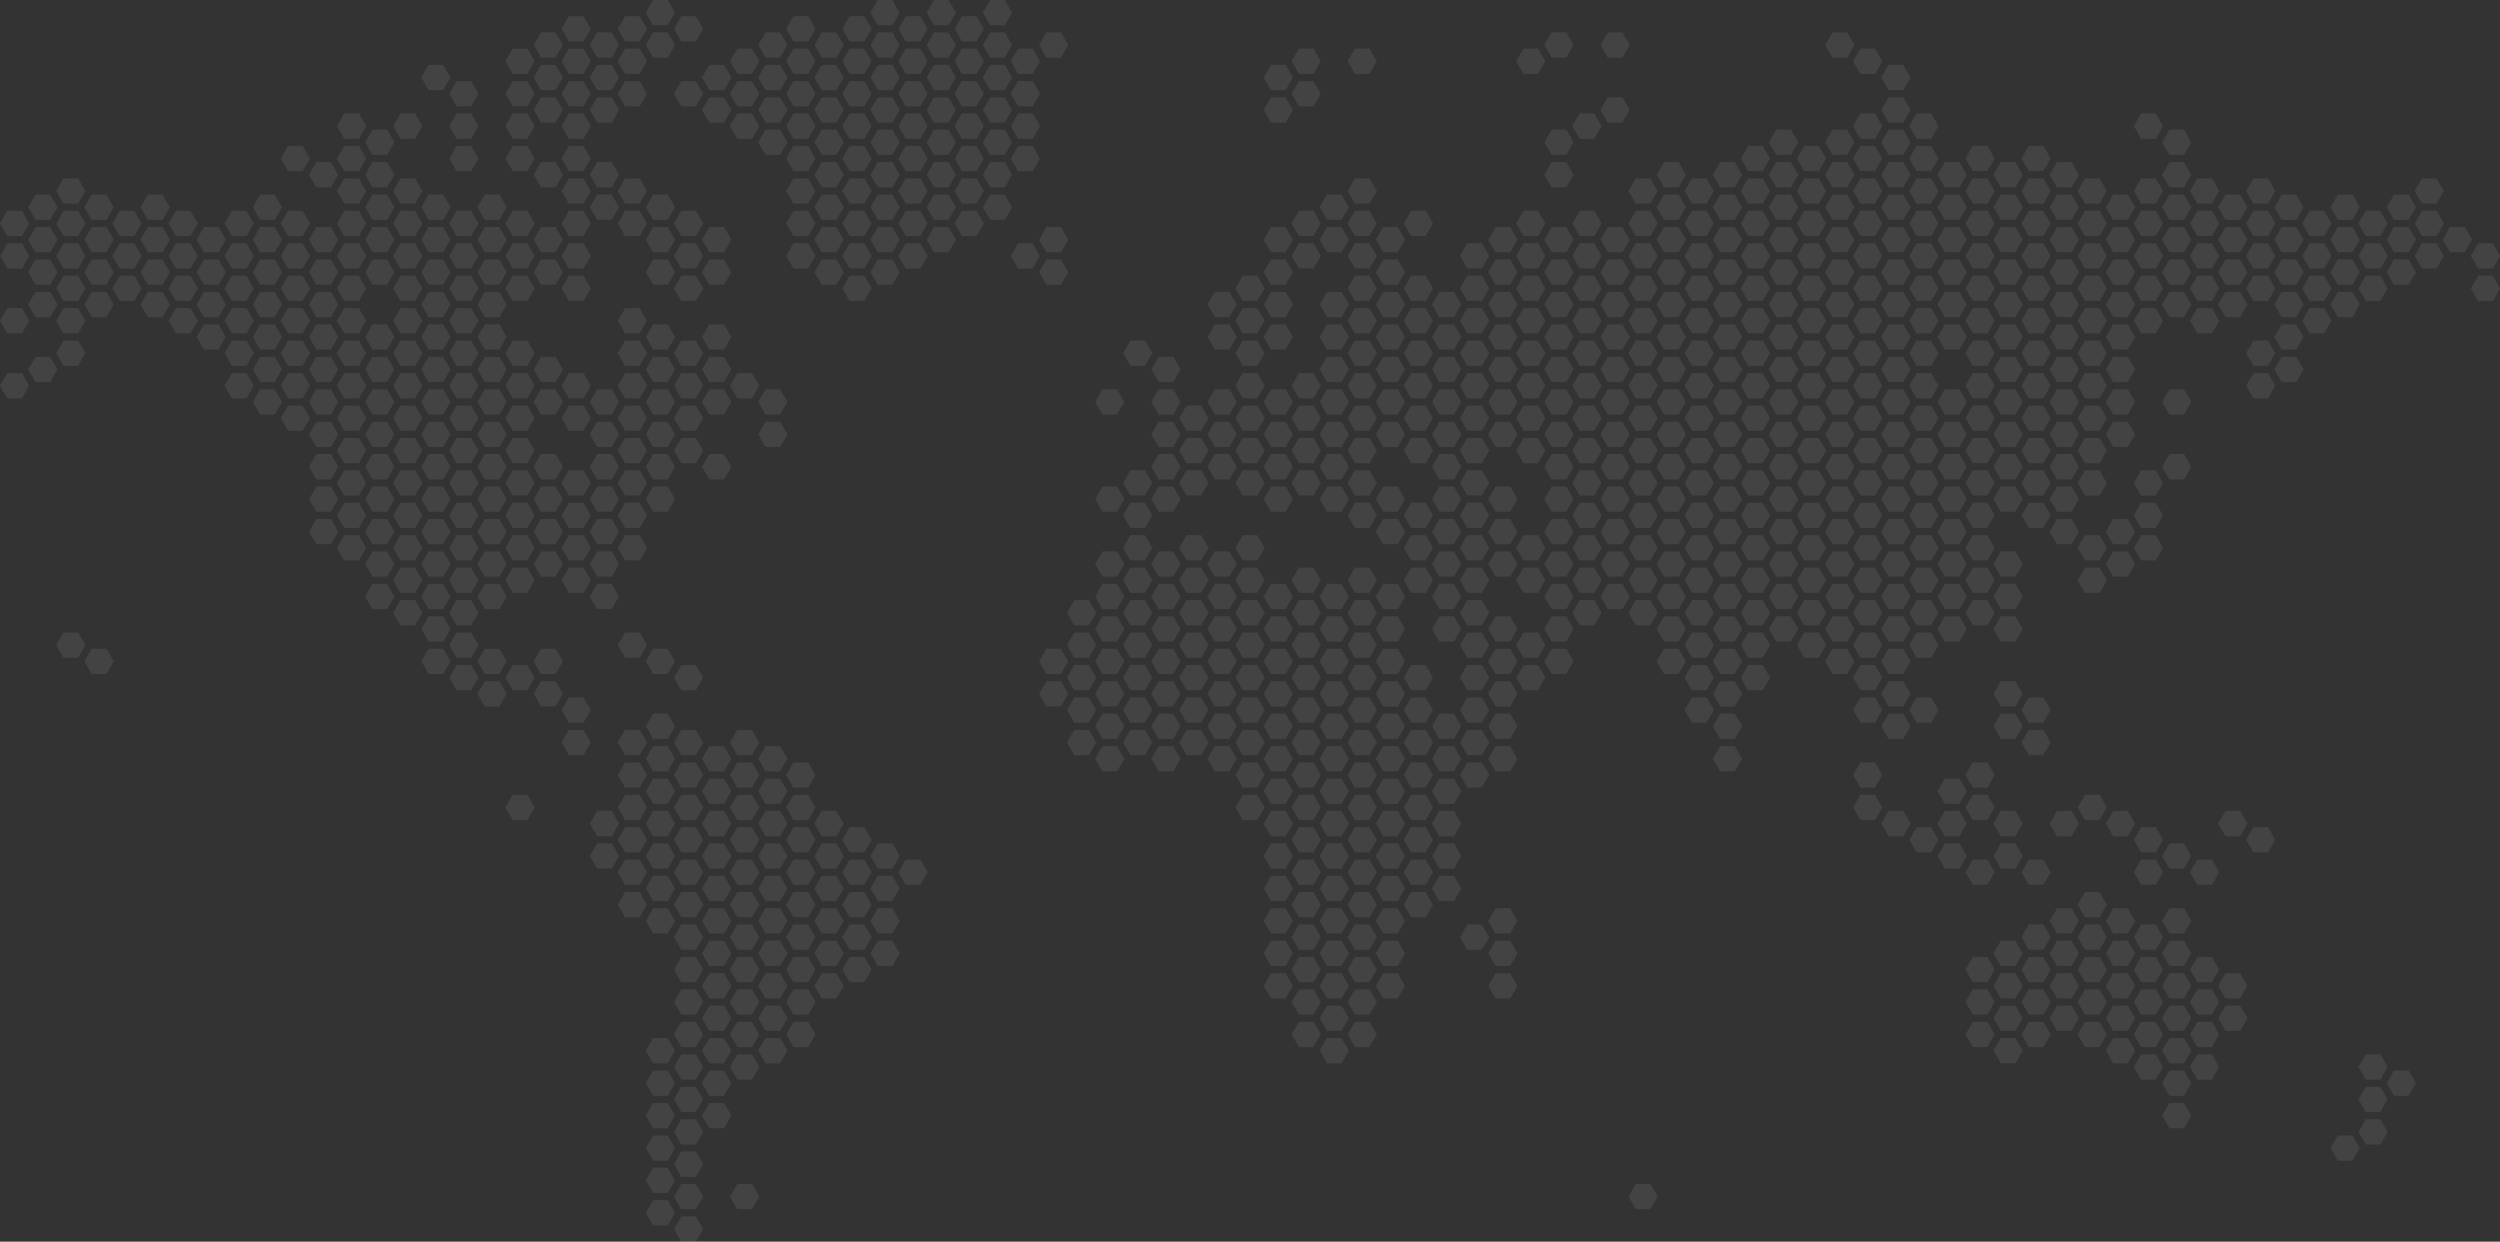 <svg id="Layer_2" data-name="Layer 2" xmlns="http://www.w3.org/2000/svg" viewBox="0 0 1216.9 604.4"><rect x="0" y="0" width="1216.9" height="604.4" fill="#333333" stroke="none"/><title>hex-map-new</title><path d="M331.6,604.4l-3.5-6.1,3.5-6.2h7.1l3.6,6.2-3.6,6.1Zm0-15.8-3.5-6.1,3.5-6.2h7.1l3.6,6.2-3.6,6.1Zm0-15.7-3.5-6.2,3.5-6.2h7.1l3.6,6.2-3.6,6.2Zm0-15.8-3.5-6.2,3.5-6.1h7.1l3.6,6.1-3.6,6.2Zm0-15.8-3.5-6.2,3.5-6.1h7.1l3.6,6.1-3.6,6.2Zm0-15.8-3.5-6.2,3.5-6.1h7.1l3.6,6.1-3.6,6.2Zm0-15.8-3.5-6.2,3.5-6.1h7.1l3.6,6.1-3.6,6.2Zm0-15.8-3.5-6.2,3.5-6.1h7.1l3.6,6.1-3.6,6.2Zm0-15.8-3.5-6.1,3.5-6.2h7.1l3.6,6.2-3.6,6.1Zm0-15.8-3.5-6.1,3.5-6.2h7.1l3.6,6.2-3.6,6.1Zm0-15.8-3.5-6.1,3.5-6.2h7.1l3.6,6.2-3.6,6.1Zm0-15.8-3.5-6.1,3.5-6.2h7.1l3.6,6.2-3.6,6.1Zm0-15.8-3.5-6.1,3.5-6.2h7.1l3.6,6.2-3.6,6.1Zm0-15.7-3.5-6.2,3.5-6.1h7.1l3.6,6.1-3.6,6.2Zm0-15.8-3.5-6.2,3.5-6.1h7.1l3.6,6.1-3.6,6.2Zm0-47.4-3.5-6.2,3.5-6.1h7.1l3.6,6.1-3.6,6.2Zm0-110.5-3.5-6.2,3.5-6.1h7.1l3.6,6.1-3.6,6.2Zm0-15.8-3.5-6.2,3.5-6.1h7.1l3.6,6.1-3.6,6.2Zm0-15.8-3.5-6.2,3.5-6.1h7.1l3.6,6.1-3.6,6.2Zm0-15.8-3.5-6.2,3.5-6.1h7.1l3.6,6.1-3.6,6.2Zm0-31.6-3.5-6.1,3.5-6.2h7.1l3.6,6.2-3.6,6.1Zm0-15.8-3.5-6.1,3.5-6.2h7.1l3.6,6.2-3.6,6.1Zm0-15.8-3.5-6.1,3.5-6.2h7.1l3.6,6.2-3.6,6.1Zm0-63.1-3.5-6.2,3.5-6.1h7.1l3.6,6.1-3.6,6.2Zm0-31.6L328.1,14l3.5-6.1h7.1l3.6,6.1-3.6,6.2Zm0,347.4-3.5-6.2,3.5-6.1h7.1l3.6,6.1-3.6,6.2Zm-27.3,78.9-3.6-6.1,3.6-6.2h7.1l3.5,6.2-3.5,6.1Zm0-15.8-3.6-6.1,3.6-6.2h7.1l3.5,6.2-3.5,6.1Zm0-15.8-3.6-6.1,3.6-6.2h7.1l3.5,6.2-3.5,6.1Zm0-15.7-3.6-6.2,3.6-6.1h7.1l3.5,6.1-3.5,6.2Zm0-15.8-3.6-6.2,3.6-6.1h7.1l3.5,6.1-3.5,6.2Zm0-63.2-3.6-6.2,3.6-6.1h7.1l3.5,6.1-3.5,6.2Zm0-47.4-3.6-6.1,3.6-6.2h7.1l3.5,6.2-3.5,6.1Zm0-15.8-3.6-6.1,3.6-6.2h7.1l3.5,6.2-3.5,6.1Zm0-15.8-3.6-6.1,3.6-6.2h7.1l3.5,6.2-3.5,6.1Zm0-15.7-3.6-6.2,3.6-6.1h7.1l3.5,6.1-3.5,6.2Zm0-15.8-3.6-6.2,3.6-6.1h7.1l3.5,6.1-3.5,6.2Zm0-15.8-3.6-6.2,3.6-6.1h7.1l3.5,6.1-3.5,6.2Zm0-15.8-3.6-6.2,3.6-6.1h7.1l3.5,6.1-3.5,6.2Zm0-15.8-3.6-6.2,3.6-6.1h7.1l3.5,6.1-3.5,6.2Zm0-47.4-3.6-6.1,3.6-6.2h7.1l3.5,6.2-3.5,6.1Zm0-15.8L300.7,93l3.6-6.2h7.1l3.5,6.2-3.5,6.1Zm0-47.3-3.6-6.2,3.6-6.1h7.1l3.5,6.1-3.5,6.2Zm0-15.8-3.6-6.2,3.6-6.1h7.1l3.5,6.1L311.4,36Zm0-15.8L300.7,14l3.6-6.1h7.1l3.5,6.1-3.5,6.2Zm0,347.4-3.6-6.2,3.6-6.1h7.1l3.5,6.1-3.5,6.2Zm13.6,228.9-3.5-6.1,3.5-6.2H325l3.6,6.2-3.6,6.1Zm0-15.8-3.5-6.1,3.5-6.2H325l3.6,6.2-3.6,6.1Zm0-15.7-3.5-6.2,3.5-6.1H325l3.6,6.1L325,565Zm0-15.8-3.5-6.2,3.5-6.1H325l3.6,6.1-3.6,6.2Zm0-15.8-3.5-6.2,3.5-6.1H325l3.6,6.1-3.6,6.2Zm0-15.8-3.5-6.2,3.5-6.1H325l3.6,6.1-3.6,6.2Zm0-63.2-3.5-6.1,3.5-6.2H325l3.6,6.2-3.6,6.1Zm0-15.8-3.5-6.1,3.5-6.2H325l3.6,6.2-3.6,6.1Zm0-15.8-3.5-6.1,3.5-6.2H325l3.6,6.2-3.6,6.1Zm0-15.7-3.5-6.2,3.5-6.2H325l3.6,6.2-3.6,6.2Zm0-15.8-3.5-6.2,3.5-6.1H325l3.6,6.1-3.6,6.2Zm0-31.6-3.5-6.2,3.5-6.1H325l3.6,6.1-3.6,6.2Zm0-31.6-3.5-6.2,3.5-6.1H325l3.6,6.1-3.6,6.2Zm0-79-3.5-6.1,3.5-6.2H325l3.6,6.2-3.6,6.1Zm0-15.7-3.5-6.2,3.5-6.2H325l3.6,6.2-3.6,6.2Zm0-15.8-3.5-6.2,3.5-6.1H325l3.6,6.1-3.6,6.2Zm0-15.8-3.5-6.2,3.5-6.1H325l3.6,6.1-3.6,6.2Zm0-15.8-3.5-6.2,3.5-6.1H325l3.6,6.1L325,186Zm0-15.8-3.5-6.2,3.5-6.1H325l3.6,6.1-3.6,6.2Zm0-31.6-3.5-6.1,3.5-6.2H325l3.6,6.2-3.6,6.1Zm0-15.8-3.5-6.1,3.5-6.2H325l3.6,6.2-3.6,6.1Zm0-15.8-3.5-6.1,3.5-6.2H325l3.6,6.2L325,107Zm0-78.9-3.5-6.2,3.5-6.1H325l3.6,6.1L325,28.1Zm0-15.8-3.5-6.1L317.9,0H325l3.6,6.2L325,12.3Zm0,363.2-3.5-6.2,3.5-6.1H325l3.6,6.1-3.6,6.2Zm-27.2,47.3-3.6-6.1,3.6-6.2h7.1l3.5,6.2-3.5,6.1Zm0-15.7-3.6-6.2,3.6-6.2h7.1l3.5,6.2-3.5,6.2Zm0-110.6-3.6-6.1,3.6-6.2h7.1l3.5,6.2-3.5,6.1Zm0-15.8-3.6-6.1,3.6-6.2h7.1l3.5,6.2-3.5,6.1Zm0-15.8-3.6-6.1,3.6-6.2h7.1l3.5,6.2-3.5,6.1Zm0-15.8-3.6-6.1,3.6-6.2h7.1l3.5,6.2-3.5,6.1Zm0-15.7-3.6-6.2,3.6-6.2h7.1l3.5,6.2-3.5,6.2Zm0-15.8-3.6-6.2,3.6-6.1h7.1l3.5,6.1-3.5,6.2Zm0-15.8-3.6-6.2,3.6-6.1h7.1l3.5,6.1-3.5,6.2Zm0-94.8-3.6-6.1,3.6-6.2h7.1l3.5,6.2-3.5,6.1Zm0-15.8-3.6-6.1,3.6-6.2h7.1l3.5,6.2-3.5,6.1Zm0-31.5-3.6-6.2,3.6-6.1h7.1l3.5,6.1-3.5,6.2Zm0-15.8-3.6-6.2,3.6-6.1h7.1l3.5,6.1-3.5,6.2Zm0-15.8-3.6-6.2,3.6-6.1h7.1l3.5,6.1-3.5,6.2ZM276.9,351.8l-3.5-6.2,3.5-6.1H284l3.6,6.1-3.6,6.2Zm0-63.2-3.5-6.1,3.5-6.2H284l3.6,6.2-3.6,6.1Zm0-15.8-3.5-6.1,3.5-6.2H284l3.6,6.2-3.6,6.1Zm0-15.8-3.5-6.1,3.5-6.2H284l3.6,6.2L284,257Zm0-15.8-3.5-6.1,3.5-6.2H284l3.6,6.2-3.6,6.1Zm0-31.5-3.5-6.2,3.5-6.1H284l3.6,6.1-3.6,6.2Zm0-15.8-3.5-6.2,3.5-6.1H284l3.6,6.1-3.6,6.2Zm0-47.4-3.5-6.1,3.5-6.2H284l3.6,6.2-3.6,6.1Zm0-15.8-3.5-6.1,3.5-6.2H284l3.6,6.2-3.6,6.1Zm0-15.8-3.5-6.1,3.5-6.2H284l3.6,6.2-3.6,6.1Zm0-15.8L273.4,93l3.5-6.2H284l3.6,6.2L284,99.1Zm0-15.8-3.5-6.1,3.5-6.2H284l3.6,6.2L284,83.3Zm0-15.7-3.5-6.2,3.5-6.2H284l3.6,6.2L284,67.6Zm0-15.8-3.5-6.2,3.5-6.1H284l3.6,6.1L284,51.8Zm0-15.8-3.5-6.2,3.5-6.1H284l3.6,6.1L284,36Zm0-15.8L273.4,14l3.5-6.1H284l3.6,6.1L284,20.2Zm0,347.4-3.5-6.2,3.5-6.1H284l3.6,6.1-3.6,6.2Zm-27.3,31.6L246,393l3.6-6.1h7.1l3.5,6.1-3.5,6.2Zm0-63.2-3.6-6.2,3.6-6.1h7.1l3.5,6.1-3.5,6.2Zm0-47.4-3.6-6.1,3.6-6.2h7.1l3.5,6.2-3.5,6.1Zm0-15.8-3.6-6.1,3.6-6.2h7.1l3.5,6.2-3.5,6.1Zm0-15.8-3.6-6.1,3.6-6.2h7.1l3.5,6.2-3.5,6.1Zm0-15.8-3.6-6.1,3.6-6.2h7.1l3.5,6.2-3.5,6.1Zm0-15.7-3.6-6.2,3.6-6.1h7.1l3.5,6.1-3.5,6.2Zm0-15.8-3.6-6.2,3.6-6.1h7.1l3.5,6.1-3.5,6.2Zm0-15.8-3.6-6.2,3.6-6.1h7.1l3.5,6.1-3.5,6.2Zm0-15.8-3.6-6.2,3.6-6.1h7.1l3.5,6.1-3.5,6.2Zm0-31.6-3.6-6.1,3.6-6.2h7.1l3.5,6.2-3.5,6.1Zm0-15.8-3.6-6.1,3.6-6.2h7.1l3.5,6.2-3.5,6.1Zm0-15.8-3.6-6.1,3.6-6.2h7.1l3.5,6.2-3.5,6.1Zm0-31.6L246,77.2l3.6-6.2h7.1l3.5,6.2-3.5,6.1Zm0-15.7L246,61.4l3.6-6.2h7.1l3.5,6.2-3.5,6.2Zm0-15.8L246,45.6l3.6-6.1h7.1l3.5,6.1-3.5,6.2Zm0-15.8L246,29.8l3.6-6.1h7.1l3.5,6.1L256.7,36ZM222.2,336l-3.5-6.2,3.5-6.1h7.1l3.6,6.1-3.6,6.2Zm0-15.8-3.5-6.2,3.5-6.1h7.1l3.6,6.1-3.6,6.2Zm0-15.8-3.5-6.1,3.5-6.2h7.1l3.6,6.2-3.6,6.1Zm0-15.8-3.5-6.1,3.5-6.2h7.1l3.6,6.2-3.6,6.1Zm0-15.8-3.5-6.1,3.5-6.2h7.1l3.6,6.2-3.6,6.1Zm0-15.8-3.5-6.1,3.5-6.2h7.1l3.6,6.2-3.6,6.1Zm0-15.8-3.5-6.1,3.5-6.2h7.1l3.6,6.2-3.6,6.1Zm0-15.7-3.5-6.2,3.5-6.1h7.1l3.6,6.1-3.6,6.2Zm0-15.8-3.5-6.2,3.5-6.1h7.1l3.6,6.1-3.6,6.2Zm0-15.8-3.5-6.2,3.5-6.1h7.1l3.6,6.1-3.6,6.2Zm0-15.8-3.5-6.2,3.5-6.1h7.1l3.6,6.1-3.6,6.2Zm0-15.8-3.5-6.2,3.5-6.1h7.1l3.6,6.1-3.6,6.2Zm0-15.8-3.5-6.1,3.5-6.2h7.1l3.6,6.2-3.6,6.1Zm0-15.8-3.5-6.1,3.5-6.2h7.1l3.6,6.2-3.6,6.1Zm0-15.8-3.5-6.1,3.5-6.2h7.1l3.6,6.2-3.6,6.1Zm0-31.6-3.5-6.1,3.5-6.2h7.1l3.6,6.2-3.6,6.1Zm0-15.7-3.5-6.2,3.5-6.2h7.1l3.6,6.2-3.6,6.2Zm0-15.8-3.5-6.2,3.5-6.1h7.1l3.6,6.1-3.6,6.2Zm41.1,292.1-3.5-6.2,3.5-6.1h7.1l3.6,6.1-3.6,6.2Zm0-15.8-3.5-6.2,3.5-6.1h7.1l3.6,6.1-3.6,6.2Zm0-47.4-3.5-6.1,3.5-6.2h7.1l3.6,6.2-3.6,6.1Zm0-15.8-3.5-6.1,3.5-6.2h7.1l3.6,6.2-3.6,6.1Zm0-15.8-3.5-6.1,3.5-6.2h7.1L274,243l-3.6,6.1Zm0-15.7-3.5-6.2,3.5-6.2h7.1l3.6,6.2-3.6,6.2Zm0-31.6-3.5-6.2,3.5-6.1h7.1l3.6,6.1-3.6,6.2Zm0-15.8-3.5-6.2,3.5-6.1h7.1l3.6,6.1-3.6,6.2Zm0-47.4-3.5-6.1,3.5-6.2h7.1l3.6,6.2-3.6,6.1Zm0-15.8-3.5-6.1,3.5-6.2h7.1l3.6,6.2-3.6,6.1Zm0-31.6-3.5-6.1,3.5-6.2h7.1l3.6,6.2-3.6,6.1Zm0-31.5-3.5-6.2,3.5-6.1h7.1l3.6,6.1-3.6,6.2Zm0-15.8-3.5-6.2,3.5-6.1h7.1l3.6,6.1-3.6,6.2Zm0-15.8-3.5-6.2,3.5-6.1h7.1l3.6,6.1-3.6,6.2ZM236,343.9l-3.6-6.2,3.6-6.1h7.1l3.5,6.1-3.5,6.2Zm0-15.8-3.6-6.2,3.6-6.1h7.1l3.5,6.1-3.5,6.2Zm0-31.6-3.6-6.1,3.6-6.2h7.1l3.5,6.2-3.5,6.1Zm0-15.8-3.6-6.1,3.6-6.2h7.1l3.5,6.2-3.5,6.1Zm0-15.8-3.6-6.1,3.6-6.2h7.1l3.5,6.2-3.5,6.1Zm0-15.8-3.6-6.1,3.6-6.2h7.1l3.5,6.2-3.5,6.1Zm0-15.7-3.6-6.2L236,221h7.1l3.5,6.2-3.5,6.2Zm0-15.8-3.6-6.2,3.6-6.1h7.1l3.5,6.1-3.5,6.2Zm0-15.8-3.6-6.2,3.6-6.1h7.1l3.5,6.1-3.5,6.2Zm0-15.8-3.6-6.2,3.6-6.1h7.1l3.5,6.1-3.5,6.2Zm0-15.8-3.6-6.2,3.6-6.1h7.1l3.5,6.1-3.5,6.2Zm0-15.8-3.6-6.2,3.6-6.1h7.1l3.5,6.1-3.5,6.2Zm0-15.8-3.6-6.1,3.6-6.2h7.1l3.5,6.2-3.5,6.1Zm0-15.8-3.6-6.1,3.6-6.2h7.1l3.5,6.2-3.5,6.1Zm0-15.8-3.6-6.1,3.6-6.2h7.1l3.5,6.2-3.5,6.1ZM194.9,304.4l-3.5-6.1,3.5-6.2H202l3.6,6.2-3.6,6.1Zm0-15.8-3.5-6.1,3.5-6.2H202l3.6,6.2-3.6,6.1Zm0-15.8-3.5-6.1,3.5-6.2H202l3.6,6.2-3.6,6.1Zm0-15.8-3.5-6.1,3.5-6.2H202l3.6,6.2L202,257Zm0-15.8-3.5-6.1,3.5-6.2H202l3.6,6.2-3.6,6.1Zm0-15.7-3.5-6.2,3.5-6.1H202l3.6,6.1-3.6,6.2Zm0-15.8-3.5-6.2,3.5-6.1H202l3.6,6.1-3.6,6.2Zm0-15.8-3.5-6.2,3.5-6.1H202l3.6,6.1-3.6,6.2Zm0-15.8-3.5-6.2,3.5-6.1H202l3.6,6.1-3.6,6.2Zm0-15.8-3.5-6.2,3.5-6.1H202l3.6,6.1-3.6,6.2Zm0-15.8-3.5-6.1,3.5-6.2H202l3.6,6.2-3.6,6.1Zm0-15.8-3.5-6.1,3.5-6.2H202l3.6,6.2-3.6,6.1Zm0-15.8-3.5-6.1,3.5-6.2H202l3.6,6.2-3.6,6.1Zm0-15.8L191.4,93l3.5-6.2H202l3.6,6.2L202,99.1Zm0-31.5-3.5-6.2,3.5-6.2H202l3.6,6.2L202,67.6Zm13.7,260.5-3.5-6.2,3.5-6.1h7.1l3.6,6.1-3.6,6.2Zm0-15.8-3.5-6.1,3.5-6.2h7.1l3.6,6.2-3.6,6.1Zm0-15.8-3.5-6.1,3.5-6.2h7.1l3.6,6.2-3.6,6.1Zm0-15.8-3.5-6.1,3.5-6.2h7.1l3.6,6.2-3.6,6.1Zm0-15.8-3.5-6.1,3.5-6.2h7.1l3.6,6.2-3.6,6.1Zm0-15.8-3.5-6.1,3.5-6.2h7.1l3.6,6.2-3.6,6.1Zm0-15.7-3.5-6.2,3.5-6.2h7.1l3.6,6.2-3.6,6.2Zm0-15.8-3.5-6.2,3.5-6.1h7.1l3.6,6.1-3.6,6.2Zm0-15.8-3.5-6.2,3.5-6.1h7.1l3.6,6.1-3.6,6.2Zm0-15.8-3.5-6.2,3.5-6.1h7.1l3.6,6.1-3.6,6.2Zm0-15.8-3.5-6.2,3.5-6.1h7.1l3.6,6.1-3.6,6.2Zm0-15.8-3.5-6.2,3.5-6.1h7.1l3.6,6.1-3.6,6.2Zm0-15.8-3.5-6.1,3.5-6.2h7.1l3.6,6.2-3.6,6.1Zm0-15.8-3.5-6.1,3.5-6.2h7.1l3.6,6.2-3.6,6.1Zm0-15.8-3.5-6.1,3.5-6.2h7.1l3.6,6.2-3.6,6.1Zm0-63.1-3.5-6.2,3.5-6.1h7.1l3.6,6.1-3.6,6.2ZM181.3,296.5l-3.5-6.1,3.5-6.2h7.1l3.6,6.2-3.6,6.1Zm0-15.8-3.5-6.1,3.5-6.2h7.1l3.6,6.2-3.6,6.1Zm0-15.8-3.5-6.1,3.5-6.2h7.1l3.6,6.2-3.6,6.1Zm0-15.8-3.5-6.1,3.5-6.2h7.1L192,243l-3.6,6.1Zm0-15.7-3.5-6.2,3.5-6.2h7.1l3.6,6.2-3.6,6.2Zm0-15.8-3.5-6.2,3.5-6.1h7.1l3.6,6.1-3.6,6.2Zm0-15.8-3.5-6.2,3.5-6.1h7.1l3.6,6.1-3.6,6.2Zm0-15.8-3.5-6.2,3.5-6.1h7.1l3.6,6.1-3.6,6.2Zm0-15.8-3.5-6.2,3.5-6.1h7.1L192,164l-3.6,6.2Zm0-31.6-3.5-6.1,3.5-6.2h7.1l3.6,6.2-3.6,6.1Zm0-15.8-3.5-6.1,3.5-6.2h7.1l3.6,6.2-3.6,6.1Zm0-15.8-3.5-6.1,3.5-6.2h7.1l3.6,6.2-3.6,6.1Zm0-15.8-3.5-6.1,3.5-6.2h7.1l3.6,6.2-3.6,6.1Zm0-15.8-3.5-6.1,3.5-6.2h7.1l3.6,6.2-3.6,6.1ZM167.6,272.8l-3.6-6.1,3.6-6.2h7.1l3.5,6.2-3.5,6.1Zm0-15.8-3.6-6.1,3.6-6.2h7.1l3.5,6.2-3.5,6.1Zm0-15.8-3.6-6.1,3.6-6.2h7.1l3.5,6.2-3.5,6.1Zm0-15.7-3.6-6.2,3.6-6.1h7.1l3.5,6.1-3.5,6.2Zm0-15.8-3.6-6.2,3.6-6.1h7.1l3.5,6.1-3.5,6.2Zm0-15.8-3.6-6.2,3.6-6.1h7.1l3.5,6.1-3.5,6.2Zm0-15.8-3.6-6.2,3.6-6.1h7.1l3.5,6.1-3.5,6.2Zm0-15.8-3.6-6.2,3.6-6.1h7.1l3.5,6.1-3.5,6.2Zm0-15.8-3.6-6.1,3.6-6.2h7.1l3.5,6.2-3.5,6.1Zm0-15.8-3.6-6.1,3.6-6.2h7.1l3.5,6.2-3.5,6.1Zm0-15.8-3.6-6.1,3.6-6.2h7.1l3.5,6.2-3.5,6.1Zm0-15.8L164,93l3.6-6.2h7.1l3.5,6.2-3.5,6.1Zm0-15.8L164,77.2l3.6-6.2h7.1l3.5,6.2-3.5,6.1Zm0-15.7L164,61.4l3.6-6.2h7.1l3.5,6.2-3.5,6.2ZM140.2,209.7l-3.5-6.2,3.5-6.1h7.1l3.6,6.1-3.6,6.2Zm0-15.8-3.5-6.2,3.5-6.1h7.1l3.6,6.1-3.6,6.2Zm0-15.8-3.5-6.2,3.5-6.1h7.1l3.6,6.1-3.6,6.2Zm0-15.8-3.5-6.2,3.5-6.1h7.1l3.6,6.1-3.6,6.2Zm0-15.8-3.5-6.1,3.5-6.2h7.1l3.6,6.2-3.6,6.1Zm0-15.8-3.5-6.1,3.5-6.2h7.1l3.6,6.2-3.6,6.1Zm0-15.8-3.5-6.1,3.5-6.2h7.1l3.6,6.2-3.6,6.1Zm0-31.6-3.5-6.1,3.5-6.2h7.1l3.6,6.2-3.6,6.1ZM112.9,193.9l-3.6-6.2,3.6-6.1H120l3.5,6.1-3.5,6.2Zm0-15.8-3.6-6.2,3.6-6.1H120l3.5,6.1-3.5,6.2Zm0-15.8-3.6-6.2,3.6-6.1H120l3.5,6.1-3.5,6.2Zm0-15.8-3.6-6.1,3.6-6.2H120l3.5,6.2-3.5,6.1Zm0-15.8-3.6-6.1,3.6-6.2H120l3.5,6.2-3.5,6.1Zm0-15.8-3.6-6.1,3.6-6.2H120l3.5,6.2-3.5,6.1Zm41.1,150-3.6-6.1,3.6-6.2h7.1l3.5,6.2-3.5,6.1Zm0-15.8-3.6-6.1,3.6-6.2h7.1l3.5,6.2-3.5,6.1Zm0-15.7-3.6-6.2L154,221h7.1l3.5,6.2-3.5,6.2Zm0-15.8-3.6-6.2,3.6-6.1h7.1l3.5,6.1-3.5,6.2Zm0-15.8-3.6-6.2,3.6-6.1h7.1l3.5,6.1-3.5,6.2Zm0-15.8-3.6-6.2,3.6-6.1h7.1l3.5,6.1-3.5,6.2Zm0-15.8-3.6-6.2,3.6-6.1h7.1l3.5,6.1-3.5,6.2Zm0-15.8-3.6-6.2,3.6-6.1h7.1l3.5,6.1-3.5,6.2Zm0-15.8-3.6-6.1,3.6-6.2h7.1l3.5,6.2-3.5,6.1Zm0-15.8-3.6-6.1,3.6-6.2h7.1l3.5,6.2-3.5,6.1Zm0-31.6-3.6-6.1,3.6-6.2h7.1l3.5,6.2-3.5,6.1ZM126.6,201.8l-3.5-6.2,3.5-6.1h7.1l3.6,6.1-3.6,6.2Zm0-15.8-3.5-6.2,3.5-6.1h7.1l3.6,6.1-3.6,6.2Zm0-15.8-3.5-6.2,3.5-6.1h7.1l3.6,6.1-3.6,6.2Zm0-15.8-3.5-6.2,3.5-6.1h7.1l3.6,6.1-3.6,6.2Zm0-15.8-3.5-6.1,3.5-6.2h7.1l3.6,6.2-3.6,6.1Zm0-15.8-3.5-6.1,3.5-6.2h7.1l3.6,6.2-3.6,6.1Zm0-15.8-3.5-6.1,3.5-6.2h7.1l3.6,6.2-3.6,6.1Zm-41,55.3-3.5-6.2,3.5-6.1h7.1l3.6,6.1-3.6,6.2Zm0-15.8-3.5-6.1,3.5-6.2h7.1l3.6,6.2-3.6,6.1Zm0-15.8-3.5-6.1,3.5-6.2h7.1l3.6,6.2-3.6,6.1Zm0-15.8-3.5-6.1,3.5-6.2h7.1l3.6,6.2-3.6,6.1Zm13.7,55.3L95.7,164l3.6-6.1h7.1l3.5,6.1-3.5,6.2Zm0-15.8-3.6-6.2,3.6-6.1h7.1l3.5,6.1-3.5,6.2Zm0-15.8-3.6-6.1,3.6-6.2h7.1l3.5,6.2-3.5,6.1Zm0-15.8-3.6-6.1,3.6-6.2h7.1l3.5,6.2-3.5,6.1ZM72,154.4l-3.6-6.2,3.6-6.1h7.1l3.6,6.1-3.6,6.2Zm0-15.8-3.6-6.1,3.6-6.2h7.1l3.6,6.2-3.6,6.1Zm0-15.8-3.6-6.1,3.6-6.2h7.1l3.6,6.2-3.6,6.1ZM72,107l-3.6-6.1L72,94.7h7.1l3.6,6.2L79.1,107ZM58.3,146.5l-3.6-6.1,3.6-6.2h7.1l3.5,6.2-3.5,6.1Zm0-15.8-3.6-6.1,3.6-6.2h7.1l3.5,6.2-3.5,6.1Zm0-15.8-3.6-6.1,3.6-6.2h7.1l3.5,6.2-3.5,6.1ZM30.9,320.2,27.4,314l3.5-6.1H38l3.6,6.1L38,320.2Zm0-142.1-3.5-6.2,3.5-6.1H38l3.6,6.1L38,178.1Zm0-15.8-3.5-6.2,3.5-6.1H38l3.6,6.1L38,162.3Zm0-15.8-3.5-6.1,3.5-6.2H38l3.6,6.2L38,146.5Zm0-15.8-3.5-6.1,3.5-6.2H38l3.6,6.2L38,130.7Zm0-15.8-3.5-6.1,3.5-6.2H38l3.6,6.2L38,114.9Zm0-15.8L27.4,93l3.5-6.2H38L41.6,93,38,99.1ZM3.6,193.9,0,187.7l3.6-6.1h7.1l3.5,6.1-3.5,6.2Zm0-31.6L0,156.1,3.6,150h7.1l3.5,6.1-3.5,6.2Zm0-31.6L0,124.6l3.6-6.2h7.1l3.5,6.2-3.5,6.1Zm0-15.8L0,108.8l3.6-6.2h7.1l3.5,6.2-3.5,6.1Zm41,213.2-3.5-6.2,3.5-6.1h7.2l3.5,6.1-3.5,6.2Zm0-173.7-3.5-6.2,3.5-6.1h7.2l3.5,6.1-3.5,6.2Zm0-15.8-3.5-6.1,3.5-6.2h7.2l3.5,6.2-3.5,6.1Zm0-15.8-3.5-6.1,3.5-6.2h7.2l3.5,6.2-3.5,6.1Zm0-15.8-3.5-6.1,3.5-6.2h7.2l3.5,6.2L51.8,107ZM17.3,186l-3.6-6.2,3.6-6.1h7.1l3.6,6.1L24.4,186Zm0-31.6-3.6-6.2,3.6-6.1h7.1l3.6,6.1-3.6,6.2Zm0-15.8-3.6-6.1,3.6-6.2h7.1l3.6,6.2-3.6,6.1Zm0-15.8-3.6-6.1,3.6-6.2h7.1l3.6,6.2-3.6,6.1Zm0-15.8-3.6-6.1,3.6-6.2h7.1l3.6,6.2L24.4,107ZM768.9,304.4l-3.5-6.1,3.5-6.2H776l3.6,6.2-3.6,6.1Zm0-15.8-3.5-6.1,3.5-6.2H776l3.6,6.2-3.6,6.1Zm0-15.8-3.5-6.1,3.5-6.2H776l3.6,6.2-3.6,6.1Zm0-15.8-3.5-6.1,3.5-6.2H776l3.6,6.2L776,257Zm0-15.8-3.5-6.1,3.5-6.2H776l3.6,6.2-3.6,6.1Zm0-15.7-3.5-6.2,3.5-6.1H776l3.6,6.1-3.6,6.2Zm0-15.8-3.5-6.2,3.5-6.1H776l3.6,6.1-3.6,6.2Zm0-15.8-3.5-6.2,3.5-6.1H776l3.6,6.1-3.6,6.2Zm0-15.8-3.5-6.2,3.5-6.1H776l3.6,6.1-3.6,6.2Zm0-15.8-3.5-6.2,3.5-6.1H776l3.6,6.1-3.6,6.2Zm0-15.8-3.5-6.1,3.5-6.2H776l3.6,6.2-3.6,6.1Zm0-15.8-3.5-6.1,3.5-6.2H776l3.6,6.2-3.6,6.1Zm0-15.8-3.5-6.1,3.5-6.2H776l3.6,6.2-3.6,6.1Zm0-47.3-3.5-6.2,3.5-6.2H776l3.6,6.2L776,67.6ZM741.6,336l-3.6-6.2,3.6-6.1h7.1l3.5,6.1-3.5,6.2Zm0-15.8L738,314l3.6-6.1h7.1l3.5,6.1-3.5,6.2Zm0-31.6-3.6-6.1,3.6-6.2h7.1l3.5,6.2-3.5,6.1Zm0-15.8-3.6-6.1,3.6-6.2h7.1l3.5,6.2-3.5,6.1Zm0-47.3-3.6-6.2,3.6-6.1h7.1l3.5,6.1-3.5,6.2Zm0-15.8-3.6-6.2,3.6-6.1h7.1l3.5,6.1-3.5,6.2Zm0-15.8-3.6-6.2,3.6-6.1h7.1l3.5,6.1-3.5,6.2Zm0-15.8-3.6-6.2,3.6-6.1h7.1l3.5,6.1-3.5,6.2Zm0-15.8-3.6-6.2,3.6-6.1h7.1l3.5,6.1-3.5,6.2Zm0-15.8-3.6-6.1,3.6-6.2h7.1l3.5,6.2-3.5,6.1Zm0-15.8-3.6-6.1,3.6-6.2h7.1l3.5,6.2-3.5,6.1Zm0-15.8-3.6-6.1,3.6-6.2h7.1l3.5,6.2-3.5,6.1Zm0-78.9L738,29.8l3.6-6.1h7.1l3.5,6.1L748.7,36Zm13.7,292.1-3.6-6.2,3.6-6.1h7.1l3.5,6.1-3.5,6.2Zm0-15.8-3.6-6.1,3.6-6.2h7.1l3.5,6.2-3.5,6.1Zm0-15.8-3.6-6.1,3.6-6.2h7.1l3.5,6.2-3.5,6.1Zm0-15.8-3.6-6.1,3.6-6.2h7.1l3.5,6.2-3.5,6.1Zm0-15.8-3.6-6.1,3.6-6.2h7.1l3.5,6.2-3.5,6.1Zm0-15.8-3.6-6.1,3.6-6.2h7.1l3.5,6.2-3.5,6.1Zm0-15.7-3.6-6.2,3.6-6.2h7.1l3.5,6.2-3.5,6.2Zm0-15.8-3.6-6.2,3.6-6.1h7.1l3.5,6.1-3.5,6.2Zm0-15.8-3.6-6.2,3.6-6.1h7.1l3.5,6.1-3.5,6.2Zm0-15.8-3.6-6.2,3.6-6.1h7.1l3.5,6.1-3.5,6.2Zm0-15.8-3.6-6.2,3.6-6.1h7.1l3.5,6.1-3.5,6.2Zm0-15.8-3.6-6.2,3.6-6.1h7.1l3.5,6.1-3.5,6.2Zm0-15.8-3.6-6.1,3.6-6.2h7.1l3.5,6.2-3.5,6.1Zm0-15.8-3.6-6.1,3.6-6.2h7.1l3.5,6.2-3.5,6.1Zm0-31.6-3.6-6.1,3.6-6.2h7.1l3.5,6.2-3.5,6.1Zm0-15.8-3.6-6.1,3.6-6.2h7.1l3.5,6.2-3.5,6.1Zm0-47.3-3.6-6.2,3.6-6.1h7.1l3.5,6.1-3.5,6.2ZM728,486l-3.6-6.1,3.6-6.2h7.1l3.5,6.2-3.5,6.1Zm0-15.8-3.6-6.1,3.6-6.2h7.1l3.5,6.2-3.5,6.1Zm0-15.8-3.6-6.1,3.6-6.2h7.1l3.5,6.2-3.5,6.1Zm0-94.7-3.6-6.2,3.6-6.1h7.1l3.5,6.1-3.5,6.2Zm0-15.8-3.6-6.2,3.6-6.1h7.1l3.5,6.1-3.5,6.2Zm0-15.8-3.6-6.2,3.6-6.1h7.1l3.5,6.1-3.5,6.2Zm0-15.8-3.6-6.1L728,300h7.1l3.5,6.2-3.5,6.1Zm0-31.6-3.6-6.1,3.6-6.2h7.1l3.5,6.2-3.5,6.1Zm0-15.8-3.6-6.1,3.6-6.2h7.1l3.5,6.2-3.5,6.1Zm0-15.8-3.6-6.1,3.6-6.2h7.1l3.5,6.2-3.5,6.1Zm0-31.5-3.6-6.2,3.6-6.1h7.1l3.5,6.1-3.5,6.2Zm0-15.8-3.6-6.2,3.6-6.1h7.1l3.5,6.1-3.5,6.2Zm0-15.8-3.6-6.2,3.6-6.1h7.1l3.5,6.1-3.5,6.2Zm0-15.8-3.6-6.2,3.6-6.1h7.1l3.5,6.1-3.5,6.2Zm0-15.8-3.6-6.2,3.6-6.1h7.1l3.5,6.1-3.5,6.2Zm0-15.8-3.6-6.1,3.6-6.2h7.1l3.5,6.2-3.5,6.1Zm0-15.8-3.6-6.1,3.6-6.2h7.1l3.5,6.2-3.5,6.1Zm0,252.7-3.6-6.2,3.6-6.1h7.1l3.5,6.1-3.5,6.2Zm-13.8,86.8-3.5-6.1,3.5-6.2h7.1l3.6,6.2-3.6,6.1Zm0-78.9-3.5-6.2,3.5-6.1h7.1l3.6,6.1-3.6,6.2Zm0-31.6-3.5-6.2,3.5-6.1h7.1l3.6,6.1-3.6,6.2Zm0-15.8-3.5-6.2,3.5-6.1h7.1l3.6,6.1-3.6,6.2Zm0-15.8-3.5-6.2,3.5-6.1h7.1l3.6,6.1-3.6,6.2Zm0-15.8-3.5-6.1,3.5-6.2h7.1l3.6,6.2-3.6,6.1Zm0-15.8-3.5-6.1,3.5-6.2h7.1l3.6,6.2-3.6,6.1Zm0-15.8-3.5-6.1,3.5-6.2h7.1l3.6,6.2-3.6,6.1Zm0-15.8-3.5-6.1,3.5-6.2h7.1l3.6,6.2-3.6,6.1Zm0-15.8-3.5-6.1,3.5-6.2h7.1l3.6,6.2-3.6,6.1Zm0-15.7-3.5-6.2,3.5-6.1h7.1l3.6,6.1-3.6,6.2Zm0-15.8-3.5-6.2,3.5-6.1h7.1l3.6,6.1-3.6,6.2Zm0-15.8-3.5-6.2,3.5-6.1h7.1l3.6,6.1-3.6,6.2Zm0-15.8-3.5-6.2,3.5-6.1h7.1l3.6,6.1-3.6,6.2Zm0-15.8-3.5-6.2,3.5-6.1h7.1l3.6,6.1-3.6,6.2Zm0-15.8-3.5-6.1,3.5-6.2h7.1l3.6,6.2-3.6,6.1Zm0-15.8-3.5-6.1,3.5-6.2h7.1l3.6,6.2-3.6,6.1Zm0,236.9-3.5-6.2,3.5-6.1h7.1l3.6,6.1-3.6,6.2Zm-27.3,78.9-3.6-6.1,3.6-6.2H694l3.5,6.2-3.5,6.1Zm0-15.8-3.6-6.1,3.6-6.2H694l3.5,6.2-3.5,6.1Zm0-15.8-3.6-6.1,3.6-6.2H694l3.5,6.2-3.5,6.1Zm0-15.7-3.6-6.2,3.6-6.1H694l3.5,6.1-3.5,6.2Zm0-15.8-3.6-6.2,3.6-6.1H694l3.5,6.1-3.5,6.2Zm0-31.6-3.6-6.2,3.6-6.1H694l3.5,6.1-3.5,6.2Zm0-15.8-3.6-6.2,3.6-6.1H694l3.5,6.1L694,336Zm0-47.4-3.6-6.1,3.6-6.2H694l3.5,6.2-3.5,6.1Zm0-15.8-3.6-6.1,3.6-6.2H694l3.5,6.2-3.5,6.1Zm0-15.8-3.6-6.1,3.6-6.2H694l3.5,6.2L694,257Zm0-31.5-3.6-6.2,3.6-6.1H694l3.5,6.1-3.5,6.2Zm0-15.8-3.6-6.2,3.6-6.1H694l3.5,6.1-3.5,6.2Zm0-15.8-3.6-6.2,3.6-6.1H694l3.5,6.1-3.5,6.2Zm0-15.8-3.6-6.2,3.6-6.1H694l3.5,6.1-3.5,6.2Zm0-15.8-3.6-6.2,3.6-6.1H694l3.5,6.1-3.5,6.2Zm0-15.8-3.6-6.1,3.6-6.2H694l3.5,6.2-3.5,6.1Zm0-31.6-3.6-6.1,3.6-6.2H694l3.5,6.2-3.5,6.1Zm0,252.7-3.6-6.2,3.6-6.1H694l3.5,6.1-3.5,6.2ZM659.5,509.7l-3.5-6.2,3.5-6.1h7.1l3.6,6.1-3.6,6.2Zm0-15.8-3.5-6.2,3.5-6.1h7.1l3.6,6.1-3.6,6.2Zm0-15.8L656,472l3.5-6.2h7.1l3.6,6.2-3.6,6.1Zm0-15.8-3.5-6.1,3.5-6.2h7.1l3.6,6.2-3.6,6.1Zm0-15.8-3.5-6.1,3.5-6.2h7.1l3.6,6.2-3.6,6.1Zm0-15.8-3.5-6.1,3.5-6.2h7.1l3.6,6.2-3.6,6.1Zm0-15.8-3.5-6.1,3.5-6.2h7.1l3.6,6.2-3.6,6.1Zm0-15.7L656,393l3.5-6.1h7.1l3.6,6.1-3.6,6.2Zm0-15.8-3.5-6.2,3.5-6.1h7.1l3.6,6.1-3.6,6.2Zm0-31.6-3.5-6.2,3.5-6.1h7.1l3.6,6.1-3.6,6.2Zm0-15.8-3.5-6.2,3.5-6.1h7.1l3.6,6.1-3.6,6.2Zm0-15.8L656,314l3.5-6.1h7.1l3.6,6.1-3.6,6.2Zm0-15.8-3.5-6.1,3.5-6.2h7.1l3.6,6.2-3.6,6.1Zm0-15.8-3.5-6.1,3.5-6.2h7.1l3.6,6.2-3.6,6.1Zm0-31.6-3.5-6.1,3.5-6.2h7.1l3.6,6.2-3.6,6.1Zm0-15.8-3.5-6.1,3.5-6.2h7.1l3.6,6.2-3.6,6.1Zm0-15.7-3.5-6.2,3.5-6.1h7.1l3.6,6.1-3.6,6.2Zm0-15.8-3.5-6.2,3.5-6.1h7.1l3.6,6.1-3.6,6.2Zm0-15.8-3.5-6.2,3.5-6.1h7.1l3.6,6.1-3.6,6.2Zm0-15.8-3.5-6.2,3.5-6.1h7.1l3.6,6.1-3.6,6.2Zm0-15.8-3.5-6.2,3.5-6.1h7.1l3.6,6.1-3.6,6.2Zm0-15.8-3.5-6.1,3.5-6.2h7.1l3.6,6.2-3.6,6.1Zm0-15.8-3.5-6.1,3.5-6.2h7.1l3.6,6.2-3.6,6.1Zm0-15.8-3.5-6.1,3.5-6.2h7.1l3.6,6.2-3.6,6.1Zm0-15.8L656,93l3.5-6.2h7.1l3.6,6.2-3.6,6.1Zm0-63.1L656,29.8l3.5-6.1h7.1l3.6,6.1L666.6,36Zm0,331.6-3.5-6.2,3.5-6.1h7.1l3.6,6.1-3.6,6.2Zm41.1,71-3.5-6.1,3.5-6.2h7.1l3.6,6.2-3.6,6.1Zm0-15.8-3.5-6.1,3.5-6.2h7.1l3.6,6.2-3.6,6.1Zm0-15.7-3.5-6.2,3.5-6.2h7.1l3.6,6.2-3.6,6.2Zm0-15.8-3.5-6.2,3.5-6.1h7.1l3.6,6.1-3.6,6.2Zm0-31.6-3.5-6.2,3.5-6.1h7.1l3.6,6.1-3.6,6.2Zm0-47.4-3.5-6.1,3.5-6.2h7.1l3.6,6.2-3.6,6.1Zm0-15.8-3.5-6.1,3.5-6.2h7.1l3.6,6.2-3.6,6.1Zm0-15.8-3.5-6.1,3.5-6.2h7.1l3.6,6.2-3.6,6.1Zm0-15.8-3.5-6.1,3.5-6.2h7.1l3.6,6.2-3.6,6.1Zm0-15.8-3.5-6.1,3.5-6.2h7.1l3.6,6.2-3.6,6.1Zm0-15.7-3.5-6.2,3.5-6.2h7.1l3.6,6.2-3.6,6.2Zm0-15.8-3.5-6.2,3.5-6.1h7.1l3.6,6.1-3.6,6.2Zm0-15.8-3.5-6.2,3.5-6.1h7.1l3.6,6.1-3.6,6.2Zm0-15.8-3.5-6.2,3.5-6.1h7.1l3.6,6.1-3.6,6.2Zm0-15.8-3.5-6.2,3.5-6.1h7.1l3.6,6.1-3.6,6.2Zm0-15.8-3.5-6.2,3.5-6.1h7.1l3.6,6.1-3.6,6.2Zm0,221.1-3.5-6.2,3.5-6.1h7.1l3.6,6.1-3.6,6.2ZM673.3,486l-3.6-6.1,3.6-6.2h7.1l3.5,6.2-3.5,6.1Zm0-15.8-3.6-6.1,3.6-6.2h7.1l3.5,6.2-3.5,6.1Zm0-15.8-3.6-6.1,3.6-6.2h7.1l3.5,6.2-3.5,6.1Zm0-15.8-3.6-6.1,3.6-6.2h7.1l3.5,6.2-3.5,6.1Zm0-15.8-3.6-6.1,3.6-6.2h7.1l3.5,6.2-3.5,6.1Zm0-15.7-3.6-6.2,3.6-6.2h7.1l3.5,6.2-3.5,6.2Zm0-15.8-3.6-6.2,3.6-6.1h7.1l3.5,6.1-3.5,6.2Zm0-31.6-3.6-6.2,3.6-6.1h7.1l3.5,6.1-3.5,6.2Zm0-15.8-3.6-6.2,3.6-6.1h7.1l3.5,6.1-3.5,6.2Zm0-15.8-3.6-6.2,3.6-6.1h7.1l3.5,6.1-3.5,6.2Zm0-15.8-3.6-6.1,3.6-6.2h7.1l3.5,6.2-3.5,6.1Zm0-15.8-3.6-6.1,3.6-6.2h7.1l3.5,6.2-3.5,6.1Zm0-31.6-3.6-6.1,3.6-6.2h7.1l3.5,6.2-3.5,6.1Zm0-15.8-3.6-6.1,3.6-6.2h7.1l3.5,6.2-3.5,6.1Zm0-31.5-3.6-6.2,3.6-6.1h7.1l3.5,6.1-3.5,6.2Zm0-15.8-3.6-6.2,3.6-6.1h7.1l3.5,6.1-3.5,6.2Zm0-15.8-3.6-6.2,3.6-6.1h7.1l3.5,6.1-3.5,6.2Zm0-15.8-3.6-6.2,3.6-6.1h7.1l3.5,6.1-3.5,6.2Zm0-15.8-3.6-6.2,3.6-6.1h7.1l3.5,6.1-3.5,6.2Zm0-15.8-3.6-6.1,3.6-6.2h7.1l3.5,6.2-3.5,6.1Zm0-15.8-3.6-6.1,3.6-6.2h7.1l3.5,6.2-3.5,6.1Zm0,252.7-3.6-6.2,3.6-6.1h7.1l3.5,6.1-3.5,6.2Zm-41,134.2-3.6-6.2,3.6-6.1h7.1l3.5,6.1-3.5,6.2Zm0-15.8-3.6-6.2,3.6-6.1h7.1l3.5,6.1-3.5,6.2Zm0-15.8-3.6-6.1,3.6-6.2h7.1l3.5,6.2-3.5,6.1Zm0-15.8-3.6-6.1,3.6-6.2h7.1l3.5,6.2-3.5,6.1Zm0-15.8-3.6-6.1,3.6-6.2h7.1l3.5,6.2-3.5,6.1Zm0-15.8-3.6-6.1,3.6-6.2h7.1l3.5,6.2-3.5,6.1Zm0-15.8-3.6-6.1,3.6-6.2h7.1l3.5,6.2-3.5,6.1Zm0-15.7-3.6-6.2,3.6-6.1h7.1l3.5,6.1-3.5,6.2Zm0-15.8-3.6-6.2,3.6-6.1h7.1l3.5,6.1-3.5,6.2Zm0-31.6-3.6-6.2,3.6-6.1h7.1l3.5,6.1-3.5,6.2Zm0-15.8-3.6-6.2,3.6-6.1h7.1l3.5,6.1-3.5,6.2Zm0-15.8-3.6-6.2,3.6-6.1h7.1l3.5,6.1-3.5,6.2Zm0-15.8-3.6-6.1,3.6-6.2h7.1l3.5,6.2-3.5,6.1Zm0-15.8-3.6-6.1,3.6-6.2h7.1l3.5,6.2-3.5,6.1Zm0-47.4-3.6-6.1,3.6-6.2h7.1l3.5,6.2-3.5,6.1Zm0-15.7-3.6-6.2,3.6-6.1h7.1l3.5,6.1-3.5,6.2Zm0-15.8-3.6-6.2,3.6-6.1h7.1l3.5,6.1-3.5,6.2Zm0-15.8-3.6-6.2,3.6-6.1h7.1l3.5,6.1-3.5,6.2Zm0-63.2-3.6-6.1,3.6-6.2h7.1l3.5,6.2-3.5,6.1Zm0-15.8-3.6-6.1,3.6-6.2h7.1l3.5,6.2-3.5,6.1Zm0-63.1-3.6-6.2,3.6-6.1h7.1l3.5,6.1-3.5,6.2Zm0-15.8-3.6-6.2,3.6-6.1h7.1l3.5,6.1L639.4,36Zm0,331.6-3.6-6.2,3.6-6.1h7.1l3.5,6.1-3.5,6.2Zm13.6,150-3.5-6.2,3.5-6.1H653l3.6,6.1-3.6,6.2Zm0-15.8-3.5-6.2,3.5-6.1H653l3.6,6.1-3.6,6.2Zm0-15.8-3.5-6.1,3.5-6.2H653l3.6,6.2L653,486Zm0-15.8-3.5-6.1,3.5-6.2H653l3.6,6.2-3.6,6.1Zm0-15.8-3.5-6.1,3.5-6.2H653l3.6,6.2-3.6,6.1Zm0-15.8-3.5-6.1,3.5-6.2H653l3.6,6.2-3.6,6.1Zm0-15.8-3.5-6.1,3.5-6.2H653l3.6,6.2-3.6,6.1Zm0-15.7-3.5-6.2,3.5-6.2H653l3.6,6.2-3.6,6.2Zm0-15.8-3.5-6.2,3.5-6.1H653l3.6,6.1-3.6,6.2Zm0-31.6-3.5-6.2,3.5-6.1H653l3.6,6.1-3.6,6.2Zm0-15.8-3.5-6.2,3.5-6.1H653l3.6,6.1-3.6,6.2Zm0-15.8-3.5-6.2,3.5-6.1H653l3.6,6.1-3.6,6.2Zm0-15.8-3.5-6.1,3.5-6.2H653l3.6,6.2-3.6,6.1Zm0-15.8-3.5-6.1,3.5-6.2H653l3.6,6.2-3.6,6.1Zm0-47.4-3.5-6.1,3.5-6.2H653l3.6,6.2-3.6,6.1Zm0-15.7-3.5-6.2,3.5-6.2H653l3.6,6.2-3.6,6.2Zm0-15.8-3.5-6.2,3.5-6.1H653l3.6,6.1-3.6,6.2Zm0-15.8-3.5-6.2,3.5-6.1H653l3.6,6.1-3.6,6.2Zm0-15.8-3.5-6.2,3.5-6.1H653l3.6,6.1L653,186Zm0-15.8-3.5-6.2,3.5-6.1H653l3.6,6.1-3.6,6.2Zm0-15.8-3.5-6.2,3.5-6.1H653l3.6,6.1-3.6,6.2Zm0-31.6-3.5-6.1,3.5-6.2H653l3.6,6.2-3.6,6.1Zm0-15.8-3.5-6.1,3.5-6.2H653l3.6,6.2L653,107Zm0,268.5-3.5-6.2,3.5-6.1H653l3.6,6.1-3.6,6.2ZM618.7,486l-3.6-6.1,3.6-6.2h7.1l3.5,6.2-3.5,6.1Zm0-15.8-3.6-6.1,3.6-6.2h7.1l3.5,6.2-3.5,6.1Zm0-15.8-3.6-6.1,3.6-6.2h7.1l3.5,6.2-3.5,6.1Zm0-15.8-3.6-6.1,3.6-6.2h7.1l3.5,6.2-3.5,6.1Zm0-15.8-3.6-6.1,3.6-6.2h7.1l3.5,6.2-3.5,6.1Zm0-15.7-3.6-6.2,3.6-6.2h7.1l3.5,6.2-3.5,6.2Zm0-15.8-3.6-6.2,3.6-6.1h7.1l3.5,6.1-3.5,6.2Zm0-31.6-3.6-6.2,3.6-6.1h7.1l3.5,6.1-3.5,6.2Zm0-15.8-3.6-6.2,3.6-6.1h7.1l3.5,6.1-3.5,6.2Zm0-15.8-3.6-6.2,3.6-6.1h7.1l3.5,6.1-3.5,6.2Zm0-15.8-3.6-6.1,3.6-6.2h7.1l3.5,6.2-3.5,6.1Zm0-15.8-3.6-6.1,3.6-6.2h7.1l3.5,6.2-3.5,6.1Zm0-47.4-3.6-6.1,3.6-6.2h7.1l3.5,6.2-3.5,6.1Zm0-15.7-3.6-6.2,3.6-6.2h7.1l3.5,6.2-3.5,6.2Zm0-15.8-3.6-6.2,3.6-6.1h7.1l3.5,6.1-3.5,6.2Zm0-15.8-3.6-6.2,3.6-6.1h7.1l3.5,6.1-3.5,6.2Zm0-31.6-3.6-6.2,3.6-6.1h7.1l3.5,6.1-3.5,6.2Zm0-15.8-3.6-6.2,3.6-6.1h7.1l3.5,6.1-3.5,6.2Zm0-15.8-3.6-6.1,3.6-6.2h7.1l3.5,6.2-3.5,6.1Zm0-15.8-3.6-6.1,3.6-6.2h7.1l3.5,6.2-3.5,6.1Zm0-63.1-3.6-6.2,3.6-6.1h7.1l3.5,6.1-3.5,6.2Zm0-15.8-3.6-6.2,3.6-6.1h7.1l3.5,6.1-3.5,6.2Zm0,331.6-3.6-6.2,3.6-6.1h7.1l3.5,6.1-3.5,6.2Zm-13.8,23.7-3.5-6.2,3.5-6.1H612l3.6,6.1-3.6,6.2Zm0-15.8-3.5-6.2,3.5-6.1H612l3.6,6.1-3.6,6.2Zm0-31.6-3.5-6.2,3.5-6.1H612l3.6,6.1-3.6,6.2Zm0-15.8-3.5-6.2,3.5-6.1H612l3.6,6.1L612,336Zm0-15.8-3.5-6.2,3.5-6.1H612l3.6,6.1-3.6,6.2Zm0-15.8-3.5-6.1,3.5-6.2H612l3.6,6.2-3.6,6.1Zm0-15.8-3.5-6.1,3.5-6.2H612l3.6,6.2-3.6,6.1Zm0-15.8-3.5-6.1,3.5-6.2H612l3.6,6.2-3.6,6.1Zm0-31.6-3.5-6.1,3.5-6.2H612l3.6,6.2-3.6,6.1Zm0-15.7-3.5-6.2,3.5-6.1H612l3.6,6.1-3.6,6.2Zm0-15.8-3.5-6.2,3.5-6.1H612l3.6,6.1-3.6,6.2Zm0-15.8-3.5-6.2,3.5-6.1H612l3.6,6.1-3.6,6.2Zm0-15.8-3.5-6.2,3.5-6.1H612l3.6,6.1-3.6,6.2Zm0-15.8-3.5-6.2,3.5-6.1H612l3.6,6.1-3.6,6.2Zm0-15.8-3.5-6.1,3.5-6.2H612l3.6,6.2-3.6,6.1Zm0,221.1-3.5-6.2,3.5-6.1H612l3.6,6.1-3.6,6.2Zm-27.3-15.8-3.6-6.2,3.6-6.1h7.1l3.5,6.1-3.5,6.2Zm0-15.8-3.6-6.2,3.6-6.1h7.1l3.5,6.1-3.5,6.2Zm0-15.8L574,314l3.6-6.1h7.1l3.5,6.1-3.5,6.2Zm0-15.8-3.6-6.1,3.6-6.2h7.1l3.5,6.2-3.5,6.1Zm0-15.8-3.6-6.1,3.6-6.2h7.1l3.5,6.2-3.5,6.1Zm0-15.8-3.6-6.1,3.6-6.2h7.1l3.5,6.2-3.5,6.1Zm0-31.6-3.6-6.1,3.6-6.2h7.1l3.5,6.2-3.5,6.1Zm0-15.7-3.6-6.2,3.6-6.1h7.1l3.5,6.1-3.5,6.2Zm0-15.8-3.6-6.2,3.6-6.1h7.1l3.5,6.1-3.5,6.2Zm0,157.9-3.6-6.2,3.6-6.1h7.1l3.5,6.1-3.5,6.2Zm-27.4-15.8-3.5-6.2,3.5-6.1h7.1l3.6,6.1-3.6,6.2Zm0-15.8-3.5-6.2,3.5-6.1h7.1l3.6,6.1-3.6,6.2Zm0-15.8-3.5-6.2,3.5-6.1h7.1l3.6,6.1-3.6,6.2Zm0-15.8-3.5-6.1,3.5-6.2h7.1l3.6,6.2-3.6,6.1Zm0-15.8-3.5-6.1,3.5-6.2h7.1l3.6,6.2-3.6,6.1Zm0-15.8-3.5-6.1,3.5-6.2h7.1l3.6,6.2-3.6,6.1Zm0-15.8-3.5-6.1,3.5-6.2h7.1l3.6,6.2-3.6,6.1Zm0-15.8-3.5-6.1,3.5-6.2h7.1l3.6,6.2-3.6,6.1Zm0-63.1-3.5-6.2,3.5-6.1h7.1l3.6,6.1-3.6,6.2Zm0,189.5-3.5-6.2,3.5-6.1h7.1l3.6,6.1-3.6,6.2Zm41.1-7.9-3.5-6.2,3.5-6.1h7.1l3.6,6.1-3.6,6.2Zm0-15.8-3.5-6.2,3.5-6.1h7.1l3.6,6.1-3.6,6.2Zm0-15.8-3.5-6.2,3.5-6.1h7.1l3.6,6.1-3.6,6.2Zm0-15.8-3.5-6.1,3.5-6.2h7.1l3.6,6.2-3.6,6.1Zm0-15.8-3.5-6.1,3.5-6.2h7.1l3.6,6.2-3.6,6.1Zm0-15.8-3.5-6.1,3.5-6.2h7.1l3.6,6.2-3.6,6.1Zm0-47.3-3.5-6.2,3.5-6.2h7.1l3.6,6.2-3.6,6.2Zm0-15.8-3.5-6.2,3.5-6.1h7.1l3.6,6.1-3.6,6.2Zm0-15.8-3.5-6.2,3.5-6.1h7.1l3.6,6.1-3.6,6.2Zm0-31.6-3.5-6.2,3.5-6.1h7.1L602,164l-3.6,6.2Zm0-15.8-3.5-6.2,3.5-6.1h7.1l3.6,6.1-3.6,6.2Zm0,221.1-3.5-6.2,3.5-6.1h7.1l3.6,6.1-3.6,6.2ZM564,359.7l-3.6-6.2,3.6-6.1h7.1l3.5,6.1-3.5,6.2Zm0-15.8-3.6-6.2,3.6-6.1h7.1l3.5,6.1-3.5,6.2Zm0-15.8-3.6-6.2,3.6-6.1h7.1l3.5,6.1-3.5,6.2Zm0-15.8-3.6-6.1L564,300h7.1l3.5,6.2-3.5,6.1Zm0-15.8-3.6-6.1,3.6-6.2h7.1l3.5,6.2-3.5,6.1Zm0-15.8-3.6-6.1,3.6-6.2h7.1l3.5,6.2-3.5,6.1Zm0-31.6-3.6-6.1,3.6-6.2h7.1l3.5,6.2-3.5,6.1Zm0-15.7-3.6-6.2L564,221h7.1l3.5,6.2-3.5,6.2Zm0-15.8-3.6-6.2,3.6-6.1h7.1l3.5,6.1-3.5,6.2Zm0-15.8-3.6-6.2,3.6-6.1h7.1l3.5,6.1-3.5,6.2Zm0-15.8-3.6-6.2,3.6-6.1h7.1l3.5,6.1-3.5,6.2Zm0,189.5-3.6-6.2,3.6-6.1h7.1l3.5,6.1-3.5,6.2Zm-41.1-23.7-3.5-6.2,3.5-6.1H530l3.6,6.1-3.6,6.2Zm0-15.8-3.5-6.2,3.5-6.1H530l3.6,6.1L530,336Zm0-15.8-3.5-6.2,3.5-6.1H530l3.6,6.1-3.6,6.2Zm0-15.8-3.5-6.1,3.5-6.2H530l3.6,6.2-3.6,6.1Zm0,63.2-3.5-6.2,3.5-6.1H530l3.6,6.1-3.6,6.2Zm13.7-7.9-3.5-6.2,3.5-6.1h7.1l3.6,6.1-3.6,6.2Zm0-15.8-3.5-6.2,3.5-6.1h7.1l3.6,6.1-3.6,6.2Zm0-15.8-3.5-6.2,3.5-6.1h7.1l3.6,6.1-3.6,6.2Zm0-15.8-3.5-6.1,3.5-6.2h7.1l3.6,6.2-3.6,6.1Zm0-15.8-3.5-6.1,3.5-6.2h7.1l3.6,6.2-3.6,6.1Zm0-15.8-3.5-6.1,3.5-6.2h7.1l3.6,6.2-3.6,6.1Zm0-31.6-3.5-6.1,3.5-6.2h7.1l3.6,6.2-3.6,6.1Zm0-47.3-3.5-6.2,3.5-6.1h7.1l3.6,6.1-3.6,6.2Zm0,173.7-3.5-6.2,3.5-6.1h7.1l3.6,6.1-3.6,6.2Zm-27.3-31.6-3.5-6.2,3.5-6.1h7.1l3.6,6.1-3.6,6.2Zm0-15.8-3.5-6.2,3.5-6.1h7.1l3.6,6.1-3.6,6.2Zm0-189.5-3.5-6.1,3.5-6.2h7.1l3.6,6.2-3.6,6.1Zm0-15.8-3.5-6.1,3.5-6.2h7.1l3.6,6.2-3.6,6.1Zm0-94.7-3.5-6.2,3.5-6.1h7.1l3.6,6.1-3.6,6.2ZM495.6,130.7l-3.6-6.1,3.6-6.2h7.1l3.5,6.2-3.5,6.1Zm0-47.4L492,77.2l3.6-6.2h7.1l3.5,6.2-3.5,6.1Zm0-15.7L492,61.4l3.6-6.2h7.1l3.5,6.2-3.5,6.2Zm0-15.8L492,45.6l3.6-6.1h7.1l3.5,6.1-3.5,6.2Zm0-15.8L492,29.8l3.6-6.1h7.1l3.5,6.1L502.7,36Zm-27.4,78.9-3.5-6.1,3.5-6.2h7.1l3.6,6.2-3.6,6.1Zm0-15.8L464.7,93l3.5-6.2h7.1l3.6,6.2-3.6,6.1Zm0-15.8-3.5-6.1,3.5-6.2h7.1l3.6,6.2-3.6,6.1Zm0-15.7-3.5-6.2,3.5-6.2h7.1l3.6,6.2-3.6,6.2Zm0-15.8-3.5-6.2,3.5-6.1h7.1l3.6,6.1-3.6,6.2Zm0-15.8-3.5-6.2,3.5-6.1h7.1l3.6,6.1L475.3,36Zm0-15.8L464.7,14l3.5-6.1h7.1l3.6,6.1-3.6,6.2ZM440.9,430.7l-3.6-6.1,3.6-6.2H448l3.5,6.2-3.5,6.1Zm0-300-3.6-6.1,3.6-6.2H448l3.5,6.2-3.5,6.1Zm0-15.8-3.6-6.1,3.6-6.2H448l3.5,6.2-3.5,6.1Zm0-15.8L437.3,93l3.6-6.2H448l3.5,6.2L448,99.1Zm0-15.8-3.6-6.1,3.6-6.2H448l3.5,6.2L448,83.3Zm0-15.7-3.6-6.2,3.6-6.2H448l3.5,6.2L448,67.6Zm0-15.8-3.6-6.2,3.6-6.1H448l3.5,6.1L448,51.8Zm0-15.8-3.6-6.2,3.6-6.1H448l3.5,6.1L448,36Zm0-15.8L437.3,14l3.6-6.1H448l3.5,6.1L448,20.2ZM482,107l-3.6-6.1,3.6-6.2h7.1l3.5,6.2-3.5,6.1Zm0-15.8-3.6-6.1,3.6-6.2h7.1l3.5,6.2-3.5,6.1Zm0-15.8-3.6-6.1,3.6-6.2h7.1l3.5,6.2-3.5,6.1Zm0-15.7-3.6-6.2,3.6-6.1h7.1l3.5,6.1-3.5,6.2Zm0-15.8-3.6-6.2,3.6-6.1h7.1l3.5,6.1-3.5,6.2Zm0-15.8-3.6-6.2,3.6-6.1h7.1l3.5,6.1-3.5,6.2Zm0-15.8-3.6-6.1L482,0h7.1l3.5,6.2-3.5,6.1ZM454.6,122.8l-3.5-6.1,3.5-6.2h7.1l3.6,6.2-3.6,6.1Zm0-15.8-3.5-6.1,3.5-6.2h7.1l3.6,6.2-3.6,6.1Zm0-15.8-3.5-6.1,3.5-6.2h7.1l3.6,6.2-3.6,6.1Zm0-15.8-3.5-6.1,3.5-6.2h7.1l3.6,6.2-3.6,6.1Zm0-15.7-3.5-6.2,3.5-6.1h7.1l3.6,6.1-3.6,6.2Zm0-15.8-3.5-6.2,3.5-6.1h7.1l3.6,6.1-3.6,6.2Zm0-15.8-3.5-6.2,3.5-6.1h7.1l3.6,6.1-3.6,6.2Zm0-15.8-3.5-6.1L454.6,0h7.1l3.6,6.2-3.6,6.1Zm-41,465.8L410,472l3.6-6.2h7.1l3.6,6.2-3.6,6.1Zm0-15.8-3.6-6.1,3.6-6.2h7.1l3.6,6.2-3.6,6.1Zm0-15.8-3.6-6.1,3.6-6.2h7.1l3.6,6.2-3.6,6.1Zm0-15.8-3.6-6.1,3.6-6.2h7.1l3.6,6.2-3.6,6.1Zm0-15.8-3.6-6.1,3.6-6.2h7.1l3.6,6.2-3.6,6.1Zm0-268.4-3.6-6.1,3.6-6.2h7.1l3.6,6.2-3.6,6.1Zm0-15.8-3.6-6.1,3.6-6.2h7.1l3.6,6.2-3.6,6.1Zm0-15.8-3.6-6.1,3.6-6.2h7.1l3.6,6.2-3.6,6.1Zm0-15.8L410,93l3.6-6.2h7.1l3.6,6.2-3.6,6.1Zm0-15.8L410,77.2l3.6-6.2h7.1l3.6,6.2-3.6,6.1Zm0-15.7L410,61.4l3.6-6.2h7.1l3.6,6.2-3.6,6.2Zm0-15.8L410,45.6l3.6-6.1h7.1l3.6,6.1-3.6,6.2Zm0-15.8L410,29.8l3.6-6.1h7.1l3.6,6.1L420.7,36Zm0-15.8L410,14l3.6-6.1h7.1l3.6,6.1-3.6,6.2Zm13.7,450-3.6-6.1,3.6-6.2h7.1l3.5,6.2-3.5,6.1Zm0-15.8-3.6-6.1,3.6-6.2h7.1l3.5,6.2-3.5,6.1Zm0-15.8-3.6-6.1,3.6-6.2h7.1l3.5,6.2-3.5,6.1Zm0-15.8-3.6-6.1,3.6-6.2h7.1l3.5,6.2-3.5,6.1Zm0-284.2-3.6-6.1,3.6-6.2h7.1l3.5,6.2-3.5,6.1Zm0-15.8-3.6-6.1,3.6-6.2h7.1l3.5,6.2-3.5,6.1Zm0-15.8-3.6-6.1,3.6-6.2h7.1l3.5,6.2-3.5,6.1Zm0-15.8-3.6-6.1,3.6-6.2h7.1l3.5,6.2-3.5,6.1Zm0-15.8-3.6-6.1,3.6-6.2h7.1l3.5,6.2-3.5,6.1Zm0-15.7-3.6-6.2,3.6-6.1h7.1l3.5,6.1-3.5,6.2Zm0-15.8-3.6-6.2,3.6-6.1h7.1l3.5,6.1-3.5,6.2Zm0-15.8-3.6-6.2,3.6-6.1h7.1l3.5,6.1-3.5,6.2Zm0-15.8-3.6-6.1L427.3,0h7.1l3.5,6.2-3.5,6.1ZM400,486l-3.6-6.1,3.6-6.2h7.1l3.6,6.2-3.6,6.1Zm0-15.8-3.6-6.1,3.6-6.2h7.1l3.6,6.2-3.6,6.1Zm0-15.8-3.6-6.1,3.6-6.2h7.1l3.6,6.2-3.6,6.1Zm0-15.8-3.6-6.1,3.6-6.2h7.1l3.6,6.2-3.6,6.1Zm0-15.8-3.6-6.1,3.6-6.2h7.1l3.6,6.2-3.6,6.1Zm0-15.7-3.6-6.2,3.6-6.2h7.1l3.6,6.2-3.6,6.2Zm0-268.5-3.6-6.1,3.6-6.2h7.1l3.6,6.2-3.6,6.1Zm0-15.8-3.6-6.1,3.6-6.2h7.1l3.6,6.2-3.6,6.1Zm0-15.8-3.6-6.1,3.6-6.2h7.1l3.6,6.2-3.6,6.1Zm0-15.8-3.6-6.1,3.6-6.2h7.1l3.6,6.2-3.6,6.1Zm0-15.8-3.6-6.1,3.6-6.2h7.1l3.6,6.2-3.6,6.1Zm0-15.7-3.6-6.2,3.6-6.1h7.1l3.6,6.1-3.6,6.2Zm0-15.8-3.6-6.2,3.6-6.1h7.1l3.6,6.1-3.6,6.2Zm0-15.8-3.6-6.2,3.6-6.1h7.1l3.6,6.1-3.6,6.2ZM386.2,509.7l-3.5-6.2,3.5-6.1h7.2l3.5,6.1-3.5,6.2Zm0-15.8-3.5-6.2,3.5-6.1h7.2l3.5,6.1-3.5,6.2Zm0-15.8-3.5-6.1,3.5-6.2h7.2l3.5,6.2-3.5,6.1Zm0-15.8-3.5-6.1,3.5-6.2h7.2l3.5,6.2-3.5,6.1Zm0-15.8-3.5-6.1,3.5-6.2h7.2l3.5,6.2-3.5,6.1Zm0-15.8-3.5-6.1,3.5-6.2h7.2l3.5,6.2-3.5,6.1Zm0-15.8-3.5-6.1,3.5-6.2h7.2l3.5,6.2-3.5,6.1Zm0-15.7-3.5-6.2,3.5-6.1h7.2l3.5,6.1-3.5,6.2Zm0-15.8-3.5-6.2,3.5-6.1h7.2l3.5,6.1-3.5,6.2Zm0-252.7-3.5-6.1,3.5-6.2h7.2l3.5,6.2-3.5,6.1Zm0-15.8-3.5-6.1,3.5-6.2h7.2l3.5,6.2-3.5,6.1Zm0-15.8L382.7,93l3.5-6.2h7.2l3.5,6.2-3.5,6.1Zm0-15.8-3.5-6.1,3.5-6.2h7.2l3.5,6.2-3.5,6.1Zm0-15.7-3.5-6.2,3.5-6.2h7.2l3.5,6.2-3.5,6.2Zm0-15.8-3.5-6.2,3.5-6.1h7.2l3.5,6.1-3.5,6.2Zm0-15.8-3.5-6.2,3.5-6.1h7.2l3.5,6.1L393.4,36Zm0-15.8L382.7,14l3.5-6.1h7.2l3.5,6.1-3.5,6.2ZM358.9,588.6l-3.6-6.1,3.6-6.2H366l3.6,6.2-3.6,6.1Zm0-63.1-3.6-6.2,3.6-6.1H366l3.6,6.1-3.6,6.2Zm0-15.8-3.6-6.2,3.6-6.1H366l3.6,6.1-3.6,6.2Zm0-15.8-3.6-6.2,3.6-6.1H366l3.6,6.1-3.6,6.2Zm0-15.8-3.6-6.1,3.6-6.2H366l3.6,6.2-3.6,6.1Zm0-15.8-3.6-6.1,3.6-6.2H366l3.6,6.2-3.6,6.1Zm0-15.8-3.6-6.1,3.6-6.2H366l3.6,6.2-3.6,6.1Zm0-15.8-3.6-6.1,3.6-6.2H366l3.6,6.2-3.6,6.1Zm0-15.8-3.6-6.1,3.6-6.2H366l3.6,6.2-3.6,6.1Zm0-15.7-3.6-6.2,3.6-6.1H366l3.6,6.1-3.6,6.2Zm0-15.8-3.6-6.2,3.6-6.1H366l3.6,6.1-3.6,6.2Zm0-189.5-3.6-6.2,3.6-6.1H366l3.6,6.1-3.6,6.2Zm0-126.3-3.6-6.2,3.6-6.2H366l3.6,6.2L366,67.6Zm0-15.8-3.6-6.2,3.6-6.1H366l3.6,6.1L366,51.8Zm0-15.8-3.6-6.2,3.6-6.1H366l3.6,6.1L366,36Zm0,331.6-3.6-6.2,3.6-6.1H366l3.6,6.1-3.6,6.2Zm13.7,150-3.5-6.2,3.5-6.1h7.1l3.6,6.1-3.6,6.2Zm0-15.8-3.5-6.2,3.5-6.1h7.1l3.6,6.1-3.6,6.2Zm0-15.8-3.5-6.1,3.5-6.2h7.1l3.6,6.2-3.6,6.1Zm0-15.8-3.5-6.1,3.5-6.2h7.1l3.6,6.2-3.6,6.1Zm0-15.8-3.5-6.1,3.5-6.2h7.1l3.6,6.2-3.6,6.1Zm0-15.8-3.5-6.1,3.5-6.2h7.1l3.6,6.2-3.6,6.1Zm0-15.8-3.5-6.1,3.5-6.2h7.1l3.6,6.2-3.6,6.1Zm0-15.7-3.5-6.2,3.5-6.2h7.1l3.6,6.2-3.6,6.2Zm0-15.8-3.5-6.2,3.5-6.1h7.1l3.6,6.1-3.6,6.2Zm0-173.7-3.5-6.2,3.5-6.1h7.1l3.6,6.1-3.6,6.2Zm0-15.8-3.5-6.2,3.5-6.1h7.1l3.6,6.1-3.6,6.2Zm0-126.4-3.5-6.1,3.5-6.2h7.1l3.6,6.2-3.6,6.1Zm0-15.7-3.5-6.2,3.5-6.1h7.1l3.6,6.1-3.6,6.2Zm0-15.8-3.5-6.2,3.5-6.1h7.1l3.6,6.1-3.6,6.2Zm0-15.8-3.5-6.2,3.5-6.1h7.1l3.6,6.1-3.6,6.2Zm0,347.4-3.5-6.2,3.5-6.1h7.1l3.6,6.1-3.6,6.2ZM345.3,549.2l-3.6-6.2,3.6-6.1h7.1L356,543l-3.6,6.2Zm0-15.8-3.6-6.2,3.6-6.1h7.1l3.6,6.1-3.6,6.2Zm0-15.8-3.6-6.2,3.6-6.1h7.1l3.6,6.1-3.6,6.2Zm0-15.8-3.6-6.2,3.6-6.1h7.1l3.6,6.1-3.6,6.2Zm0-15.8-3.6-6.1,3.6-6.2h7.1l3.6,6.2-3.6,6.1Zm0-15.8-3.6-6.1,3.6-6.2h7.1l3.6,6.2-3.6,6.1Zm0-15.8-3.6-6.1,3.6-6.2h7.1l3.6,6.2-3.6,6.1Zm0-15.8-3.6-6.1,3.6-6.2h7.1l3.6,6.2-3.6,6.1Zm0-15.8-3.6-6.1,3.6-6.2h7.1l3.6,6.2-3.6,6.1Zm0-15.7-3.6-6.2,3.6-6.2h7.1l3.6,6.2-3.6,6.2Zm0-15.8-3.6-6.2,3.6-6.1h7.1l3.6,6.1-3.6,6.2Zm0-157.9-3.6-6.2,3.6-6.2h7.1l3.6,6.2-3.6,6.2Zm0-31.6-3.6-6.2,3.6-6.1h7.1l3.6,6.1-3.6,6.2Zm0-15.8-3.6-6.2,3.6-6.1h7.1l3.6,6.1-3.6,6.2Zm0-15.8-3.6-6.2,3.6-6.1h7.1L356,164l-3.6,6.2Zm0-31.6-3.6-6.1,3.6-6.2h7.1l3.6,6.2-3.6,6.1Zm0-15.8-3.6-6.1,3.6-6.2h7.1l3.6,6.2-3.6,6.1Zm0-63.1-3.6-6.2,3.6-6.1h7.1l3.6,6.1-3.6,6.2Zm0-15.8-3.6-6.2,3.6-6.1h7.1l3.6,6.1-3.6,6.2Zm0,331.6-3.6-6.2,3.6-6.1h7.1l3.6,6.1-3.6,6.2ZM1206.3,146.5l-3.6-6.1,3.6-6.2h7.1l3.5,6.2-3.5,6.1Zm0-15.8-3.6-6.1,3.6-6.2h7.1l3.5,6.2-3.5,6.1Zm-27.4,0-3.5-6.1,3.5-6.2h7.1l3.6,6.2-3.6,6.1Zm0-15.8-3.5-6.1,3.5-6.2h7.1l3.6,6.2-3.6,6.1Zm0-15.8-3.5-6.1,3.5-6.2h7.1l3.6,6.2-3.6,6.1Zm13.7,23.7-3.6-6.1,3.6-6.2h7.1l3.6,6.2-3.6,6.1ZM1165.3,533.4l-3.5-6.2,3.5-6.1h7.1l3.6,6.1-3.6,6.2Zm0-394.8-3.5-6.1,3.5-6.2h7.1l3.6,6.2-3.6,6.1Zm0-15.8-3.5-6.1,3.5-6.2h7.1l3.6,6.2-3.6,6.1Zm0-15.8-3.5-6.1,3.5-6.2h7.1l3.6,6.2-3.6,6.1ZM1151.6,557.1l-3.6-6.2,3.6-6.1h7.1l3.5,6.1-3.5,6.2Zm0-15.8-3.6-6.2,3.6-6.1h7.1l3.5,6.1-3.5,6.2Zm0-15.8-3.6-6.2,3.6-6.1h7.1l3.5,6.1-3.5,6.2Zm0-379-3.6-6.1,3.6-6.2h7.1l3.5,6.2-3.5,6.1Zm0-15.8-3.6-6.1,3.6-6.2h7.1l3.5,6.2-3.5,6.1Zm0-15.8-3.6-6.1,3.6-6.2h7.1l3.5,6.2-3.5,6.1Zm-27.4,47.4-3.5-6.2,3.5-6.1H1131.3l3.6,6.1-3.6,6.2Zm0-15.8-3.5-6.1,3.5-6.2H1131.3l3.6,6.2-3.6,6.1Zm0-15.8-3.5-6.1,3.5-6.2H1131.3l3.6,6.2-3.6,6.1Zm0-15.8-3.5-6.1,3.5-6.2H1131.3l3.6,6.2-3.6,6.1ZM1096.9,414.9l-3.6-6.1,3.6-6.2h7.1l3.5,6.2-3.5,6.1Zm0-221-3.6-6.2,3.6-6.1h7.1l3.5,6.1-3.5,6.2Zm0-15.8-3.6-6.2,3.6-6.1h7.1l3.5,6.1-3.5,6.2Zm0-31.6-3.6-6.1,3.6-6.2h7.1l3.5,6.2-3.5,6.1Zm0-15.8-3.6-6.1,3.6-6.2h7.1l3.5,6.2-3.5,6.1Zm0-15.8-3.6-6.1,3.6-6.2h7.1l3.5,6.2-3.5,6.1Zm0-15.8-3.6-6.1,3.6-6.2h7.1l3.5,6.2-3.5,6.1ZM1138,565l-3.6-6.2,3.6-6.1h7.1l3.5,6.1-3.5,6.2Zm0-410.6-3.6-6.2,3.6-6.1h7.1l3.5,6.1-3.5,6.2Zm0-15.8-3.6-6.1,3.6-6.2h7.1l3.5,6.2-3.5,6.1Zm0-15.8-3.6-6.1,3.6-6.2h7.1l3.5,6.2-3.5,6.1Zm0-15.8-3.6-6.1,3.6-6.2h7.1l3.5,6.2-3.5,6.1Zm-27.4,79-3.5-6.2,3.5-6.1h7.1l3.6,6.1L1117.7,186Zm0-15.8-3.5-6.2,3.5-6.1h7.1L1121.3,164l-3.6,6.2Zm0-15.8-3.5-6.2,3.5-6.1h7.1l3.6,6.1-3.6,6.2Zm0-15.8-3.5-6.1,3.5-6.2h7.1l3.6,6.2-3.6,6.1Zm0-15.8-3.5-6.1,3.5-6.2h7.1l3.6,6.2-3.6,6.1Zm0-15.8-3.5-6.1,3.5-6.2h7.1l3.6,6.2L1117.7,107Zm-41,418.5-3.6-6.2,3.6-6.1h7.1l3.5,6.1-3.5,6.2Zm0-15.8-3.6-6.2,3.6-6.1h7.1l3.5,6.1-3.5,6.2Zm0-15.8-3.6-6.2,3.6-6.1h7.1l3.5,6.1-3.5,6.2Zm0-15.8L1066,472l3.6-6.2h7.1l3.5,6.2-3.5,6.1Zm0-47.4-3.6-6.1,3.6-6.2h7.1l3.5,6.2-3.5,6.1Zm0-268.4-3.6-6.2,3.6-6.1h7.1l3.5,6.1-3.5,6.2Zm0-15.8-3.6-6.1,3.6-6.2h7.1l3.5,6.2-3.5,6.1Zm0-15.8-3.6-6.1,3.6-6.2h7.1l3.5,6.2-3.5,6.1Zm0-15.8-3.6-6.1,3.6-6.2h7.1l3.5,6.2-3.5,6.1Zm0-15.8L1066,93l3.6-6.2h7.1l3.5,6.2-3.5,6.1ZM1083.3,501.8l-3.6-6.2,3.6-6.1h7.1l3.5,6.1-3.5,6.2Zm0-15.8-3.6-6.1,3.6-6.2h7.1l3.5,6.2-3.5,6.1Zm0-78.9-3.6-6.2,3.6-6.2h7.1l3.5,6.2-3.5,6.2Zm0-252.7-3.6-6.2,3.6-6.1h7.1l3.5,6.1-3.5,6.2Zm0-15.8-3.6-6.1,3.6-6.2h7.1l3.5,6.2-3.5,6.1Zm0-15.8-3.6-6.1,3.6-6.2h7.1l3.5,6.2-3.5,6.1Zm0-15.8-3.6-6.1,3.6-6.2h7.1l3.5,6.2-3.5,6.1ZM1056,549.2l-3.6-6.2,3.6-6.1h7.1l3.5,6.1-3.5,6.2Zm0-15.8-3.6-6.2,3.6-6.1h7.1l3.5,6.1-3.5,6.2Zm0-15.8-3.6-6.2,3.6-6.1h7.1l3.5,6.1-3.5,6.2Zm0-15.8-3.6-6.2,3.6-6.1h7.1l3.5,6.1-3.5,6.2Zm0-15.8-3.6-6.1,3.6-6.2h7.1l3.5,6.2-3.5,6.1Zm0-15.8-3.6-6.1,3.6-6.2h7.1l3.5,6.2-3.5,6.1Zm0-15.8-3.6-6.1,3.6-6.2h7.1l3.5,6.2-3.5,6.1Zm0-31.6-3.6-6.1,3.6-6.2h7.1l3.5,6.2-3.5,6.1Zm0-189.4-3.6-6.2,3.6-6.2h7.1l3.5,6.2-3.5,6.2Zm0-31.6-3.6-6.2,3.6-6.1h7.1l3.5,6.1-3.5,6.2Zm0-47.4-3.6-6.2,3.6-6.1h7.1l3.5,6.1-3.5,6.2Zm0-15.8-3.6-6.1,3.6-6.2h7.1l3.5,6.2-3.5,6.1Zm0-15.8-3.6-6.1,3.6-6.2h7.1l3.5,6.2-3.5,6.1Zm0-15.8-3.6-6.1,3.6-6.2h7.1l3.5,6.2-3.5,6.1Zm0-15.8-3.6-6.1,3.6-6.2h7.1l3.5,6.2-3.5,6.1Zm0-15.8-3.6-6.1,3.6-6.2h7.1l3.5,6.2-3.5,6.1Zm-13.8,450.1-3.5-6.2,3.5-6.1H1049.3l3.6,6.1-3.6,6.2Zm0-15.8-3.5-6.2,3.5-6.1H1049.3l3.6,6.1-3.6,6.2Zm0-15.8-3.5-6.2,3.5-6.1H1049.3l3.6,6.1-3.6,6.2Zm0-15.8-3.5-6.1,3.5-6.2H1049.3l3.6,6.2-3.6,6.1Zm0-15.8-3.5-6.1,3.5-6.2H1049.3l3.6,6.2-3.6,6.1Zm0-31.6-3.5-6.1,3.5-6.2H1049.3l3.6,6.2-3.6,6.1Zm0-15.8-3.5-6.1,3.5-6.2H1049.3l3.6,6.2-3.6,6.1Zm0-142.1-3.5-6.1,3.5-6.2H1049.3l3.6,6.2-3.6,6.1Zm0-15.8-3.5-6.1,3.5-6.2H1049.3l3.6,6.2-3.6,6.1Zm0-15.8-3.5-6.1,3.5-6.2H1049.3l3.6,6.2-3.6,6.1Zm0-78.9-3.5-6.2,3.5-6.1H1049.3l3.6,6.1-3.6,6.2Zm0-15.8-3.5-6.1,3.5-6.2H1049.3l3.6,6.2-3.6,6.1Zm0-15.8-3.5-6.1,3.5-6.2H1049.3l3.6,6.2-3.6,6.1Zm0-15.8-3.5-6.1,3.5-6.2H1049.3l3.6,6.2-3.6,6.1Zm0-15.8-3.5-6.1,3.5-6.2H1049.3l3.6,6.2-3.6,6.1Zm0-31.5-3.5-6.2,3.5-6.2H1049.3l3.6,6.2-3.6,6.2ZM1014.9,509.7l-3.6-6.2,3.6-6.1h7.1l3.5,6.1-3.5,6.2Zm0-15.8-3.6-6.2,3.6-6.1h7.1l3.5,6.1-3.5,6.2Zm0-15.8-3.6-6.1,3.6-6.2h7.1l3.5,6.2-3.5,6.1Zm0-15.8-3.6-6.1,3.6-6.2h7.1l3.5,6.2-3.5,6.1Zm0-15.8-3.6-6.1,3.6-6.2h7.1l3.5,6.2-3.5,6.1Zm0-47.3-3.6-6.2,3.6-6.1h7.1l3.5,6.1-3.5,6.2Zm0-110.6-3.6-6.1,3.6-6.2h7.1l3.5,6.2-3.5,6.1Zm0-15.8-3.6-6.1,3.6-6.2h7.1l3.5,6.2-3.5,6.1Zm0-31.6-3.6-6.1,3.6-6.2h7.1l3.5,6.2-3.5,6.1Zm0-15.7-3.6-6.2,3.6-6.1h7.1l3.5,6.1-3.5,6.2Zm0-15.8-3.6-6.2,3.6-6.1h7.1l3.5,6.1-3.5,6.2Zm0-15.8-3.6-6.2,3.6-6.1h7.1l3.5,6.1-3.5,6.2Zm0-15.8-3.6-6.2,3.6-6.1h7.1l3.5,6.1-3.5,6.2Zm0-15.8-3.6-6.2,3.6-6.1h7.1l3.5,6.1-3.5,6.2Zm0-15.8-3.6-6.1,3.6-6.2h7.1l3.5,6.2-3.5,6.1Zm0-15.8-3.6-6.1,3.6-6.2h7.1l3.5,6.2-3.5,6.1Zm0-15.8-3.6-6.1,3.6-6.2h7.1l3.5,6.2-3.5,6.1Zm0-15.8-3.6-6.1,3.6-6.2h7.1l3.5,6.2-3.5,6.1ZM987.5,509.7l-3.5-6.2,3.5-6.1h7.1l3.6,6.1-3.6,6.2Zm0-15.8-3.5-6.2,3.5-6.1h7.1l3.6,6.1-3.6,6.2Zm0-15.8L984,472l3.5-6.2h7.1l3.6,6.2-3.6,6.1Zm0-15.8-3.5-6.1,3.5-6.2h7.1l3.6,6.2-3.6,6.1Zm0-31.6-3.5-6.1,3.5-6.2h7.1l3.6,6.2-3.6,6.1Zm0-78.9-3.5-6.2,3.5-6.1h7.1l3.6,6.1-3.6,6.2Zm0-94.8-3.5-6.1,3.5-6.2h7.1l3.6,6.2-3.6,6.1Zm0-15.8-3.5-6.1,3.5-6.2h7.1l3.6,6.2-3.6,6.1Zm0-15.7-3.5-6.2,3.5-6.1h7.1l3.6,6.1-3.6,6.2Zm0-15.8-3.5-6.2,3.5-6.1h7.1l3.6,6.1-3.6,6.2Zm0-15.8-3.5-6.2,3.5-6.1h7.1l3.6,6.1-3.6,6.2Zm0-15.8-3.5-6.2,3.5-6.1h7.1l3.6,6.1-3.6,6.2Zm0-15.8-3.5-6.2,3.5-6.1h7.1l3.6,6.1-3.6,6.2Zm0-15.8-3.5-6.1,3.5-6.2h7.1l3.6,6.2-3.6,6.1Zm0-15.8-3.5-6.1,3.5-6.2h7.1l3.6,6.2-3.6,6.1Zm0-15.8-3.5-6.1,3.5-6.2h7.1l3.6,6.2-3.6,6.1Zm0-15.8L984,93l3.5-6.2h7.1l3.6,6.2-3.6,6.1Zm0-15.8L984,77.2l3.5-6.2h7.1l3.6,6.2-3.6,6.1Zm0,284.3-3.5-6.2,3.5-6.1h7.1l3.6,6.1-3.6,6.2Zm41.1,150-3.5-6.2,3.5-6.1h7.1l3.6,6.1-3.6,6.2Zm0-15.8-3.5-6.2,3.5-6.1h7.1l3.6,6.1-3.6,6.2Zm0-15.8-3.5-6.1,3.5-6.2h7.1l3.6,6.2L1035.7,486Zm0-15.8-3.5-6.1,3.5-6.2h7.1l3.6,6.2-3.6,6.1Zm0-15.8-3.5-6.1,3.5-6.2h7.1l3.6,6.2-3.6,6.1Zm0-47.3-3.5-6.2,3.5-6.2h7.1l3.6,6.2-3.6,6.2Zm0-126.4-3.5-6.1,3.5-6.2h7.1l3.6,6.2-3.6,6.1Zm0-15.8-3.5-6.1,3.5-6.2h7.1l3.6,6.2-3.6,6.1Zm0-47.3-3.5-6.2,3.5-6.1h7.1l3.6,6.1-3.6,6.2Zm0-15.8-3.5-6.2,3.5-6.1h7.1l3.6,6.1-3.6,6.2Zm0-15.8-3.5-6.2,3.5-6.1h7.1l3.6,6.1L1035.7,186Zm0-15.8-3.5-6.2,3.5-6.1h7.1L1039.3,164l-3.6,6.2Zm0-15.8-3.5-6.2,3.5-6.1h7.1l3.6,6.1-3.6,6.2Zm0-15.8-3.5-6.1,3.5-6.2h7.1l3.6,6.2-3.6,6.1Zm0-15.8-3.5-6.1,3.5-6.2h7.1l3.6,6.2-3.6,6.1Zm0-15.8-3.5-6.1,3.5-6.2h7.1l3.6,6.2L1035.7,107Zm-27.3,394.8-3.6-6.2,3.6-6.1h7.1l3.5,6.1-3.5,6.2Zm0-15.8-3.6-6.1,3.6-6.2h7.1l3.5,6.2-3.5,6.1Zm0-15.8-3.6-6.1,3.6-6.2h7.1l3.5,6.2-3.5,6.1Zm0-15.8-3.6-6.1,3.6-6.2h7.1l3.5,6.2-3.5,6.1Zm0-47.3-3.6-6.2,3.6-6.2h7.1l3.5,6.2-3.5,6.2Zm0-142.2-3.6-6.1,3.6-6.2h7.1l3.5,6.2-3.5,6.1Zm0-15.8-3.6-6.1,3.6-6.2h7.1l3.5,6.2-3.5,6.1Zm0-15.7-3.6-6.2,3.6-6.2h7.1l3.5,6.2-3.5,6.2Zm0-15.8-3.6-6.2,3.6-6.1h7.1l3.5,6.1-3.5,6.2Zm0-15.8-3.6-6.2,3.6-6.1h7.1l3.5,6.1-3.5,6.2Zm0-15.8-3.6-6.2,3.6-6.1h7.1l3.5,6.1-3.5,6.2Zm0-15.8-3.6-6.2,3.6-6.1h7.1l3.5,6.1-3.5,6.2Zm0-15.8-3.6-6.2,3.6-6.1h7.1l3.5,6.1-3.5,6.2Zm0-15.8-3.6-6.1,3.6-6.2h7.1l3.5,6.2-3.5,6.1Zm0-15.8-3.6-6.1,3.6-6.2h7.1l3.5,6.2-3.5,6.1Zm0-15.8-3.6-6.1,3.6-6.2h7.1l3.5,6.2-3.5,6.1Zm0-15.8-3.6-6.1,3.6-6.2h7.1l3.5,6.2-3.5,6.1Zm-41,418.5-3.6-6.2,3.6-6.1h7.1l3.5,6.1-3.5,6.2Zm0-15.8-3.6-6.2,3.6-6.1h7.1l3.5,6.1-3.5,6.2Zm0-15.8-3.6-6.1,3.6-6.2h7.1l3.5,6.2-3.5,6.1Zm0-47.4-3.6-6.1,3.6-6.2h7.1l3.5,6.2-3.5,6.1Zm0-31.5-3.6-6.2,3.6-6.1h7.1l3.5,6.1-3.5,6.2Zm0-15.8-3.6-6.2,3.6-6.1h7.1l3.5,6.1-3.5,6.2Zm0-79-3.6-6.1,3.6-6.2h7.1l3.5,6.2-3.5,6.1Zm0-15.8-3.6-6.1,3.6-6.2h7.1l3.5,6.2-3.5,6.1Zm0-15.8-3.6-6.1,3.6-6.2h7.1l3.5,6.2-3.5,6.1Zm0-15.8-3.6-6.1,3.6-6.2h7.1l3.5,6.2-3.5,6.1Zm0-15.8-3.6-6.1,3.6-6.2h7.1l3.5,6.2-3.5,6.1Zm0-15.7-3.6-6.2,3.6-6.1h7.1l3.5,6.1-3.5,6.2Zm0-15.8-3.6-6.2,3.6-6.1h7.1l3.5,6.1-3.5,6.2Zm0-15.8-3.6-6.2,3.6-6.1h7.1l3.5,6.1-3.5,6.2Zm0-15.8-3.6-6.2,3.6-6.1h7.1l3.5,6.1-3.5,6.2Zm0-15.8-3.6-6.2,3.6-6.1h7.1l3.5,6.1-3.5,6.2Zm0-15.8-3.6-6.1,3.6-6.2h7.1l3.5,6.2-3.5,6.1Zm0-15.8-3.6-6.1,3.6-6.2h7.1l3.5,6.2-3.5,6.1Zm0-15.8-3.6-6.1,3.6-6.2h7.1l3.5,6.2-3.5,6.1Zm0-15.8L956.7,93l3.6-6.2h7.1l3.5,6.2-3.5,6.1Zm0-15.8-3.6-6.1,3.6-6.2h7.1l3.5,6.2-3.5,6.1Zm13.6,434.3-3.5-6.2,3.5-6.1H981l3.6,6.1-3.6,6.2Zm0-15.8-3.5-6.2,3.5-6.1H981l3.6,6.1-3.6,6.2Zm0-15.8-3.5-6.1,3.5-6.2H981l3.6,6.2L981,486Zm0-15.8-3.5-6.1,3.5-6.2H981l3.6,6.2-3.6,6.1Zm0-47.4-3.5-6.1,3.5-6.2H981l3.6,6.2-3.6,6.1Zm0-15.7-3.5-6.2,3.5-6.2H981l3.6,6.2-3.6,6.2Zm0-47.4-3.5-6.2,3.5-6.1H981l3.6,6.1-3.6,6.2Zm0-15.8-3.5-6.2,3.5-6.1H981l3.6,6.1-3.6,6.2Zm0-31.6-3.5-6.1,3.5-6.2H981l3.6,6.2-3.6,6.1Zm0-15.8-3.5-6.1,3.5-6.2H981l3.6,6.2-3.6,6.1Zm0-15.8-3.5-6.1,3.5-6.2H981l3.6,6.2-3.6,6.1Zm0-31.6-3.5-6.1,3.5-6.2H981l3.6,6.2-3.6,6.1Zm0-15.7-3.5-6.2,3.5-6.2H981l3.6,6.2-3.6,6.2Zm0-15.8-3.5-6.2,3.5-6.1H981l3.6,6.1-3.6,6.2Zm0-15.8-3.5-6.2,3.5-6.1H981l3.6,6.1-3.6,6.2Zm0-15.8-3.5-6.2,3.5-6.1H981l3.6,6.1L981,186Zm0-15.8-3.5-6.2,3.5-6.1H981l3.6,6.1-3.6,6.2Zm0-15.8-3.5-6.2,3.5-6.1H981l3.6,6.1-3.6,6.2Zm0-15.8-3.5-6.1,3.5-6.2H981l3.6,6.2-3.6,6.1Zm0-15.8-3.5-6.1,3.5-6.2H981l3.6,6.2-3.6,6.1Zm0-15.8-3.5-6.1,3.5-6.2H981l3.6,6.2L981,107Zm0-15.8-3.5-6.1,3.5-6.2H981l3.6,6.2L981,91.2ZM946.7,422.8l-3.6-6.1,3.6-6.2h7.1l3.5,6.2-3.5,6.1Zm0-15.7-3.6-6.2,3.6-6.2h7.1l3.5,6.2-3.5,6.2Zm0-15.8-3.6-6.2,3.6-6.1h7.1l3.5,6.1-3.5,6.2Zm0-79-3.6-6.1,3.6-6.2h7.1l3.5,6.2-3.5,6.1Zm0-15.8-3.6-6.1,3.6-6.2h7.1l3.5,6.2-3.5,6.1Zm0-15.8-3.6-6.1,3.6-6.2h7.1l3.5,6.2-3.5,6.1Zm0-15.8-3.6-6.1,3.6-6.2h7.1l3.5,6.2-3.5,6.1Zm0-15.8-3.6-6.1,3.6-6.2h7.1l3.5,6.2-3.5,6.1Zm0-15.7-3.6-6.2,3.6-6.2h7.1l3.5,6.2-3.5,6.2Zm0-15.8-3.6-6.2,3.6-6.1h7.1l3.5,6.1-3.5,6.2Zm0-15.8-3.6-6.2,3.6-6.1h7.1l3.5,6.1-3.5,6.2Zm0-31.6-3.6-6.2,3.6-6.1h7.1l3.5,6.1-3.5,6.2Zm0-15.8-3.6-6.2,3.6-6.1h7.1l3.5,6.1-3.5,6.2Zm0-15.8-3.6-6.1,3.6-6.2h7.1l3.5,6.2-3.5,6.1Zm0-15.8-3.6-6.1,3.6-6.2h7.1l3.5,6.2-3.5,6.1Zm0-15.8-3.6-6.1,3.6-6.2h7.1l3.5,6.2-3.5,6.1Zm0-15.8-3.6-6.1,3.6-6.2h7.1l3.5,6.2-3.5,6.1ZM932.9,414.9l-3.5-6.1,3.5-6.2H940l3.6,6.2-3.6,6.1Zm0-63.1-3.5-6.2,3.5-6.1H940l3.6,6.1-3.6,6.2Zm0-31.6-3.5-6.2,3.5-6.1H940l3.6,6.1-3.6,6.2Zm0-15.8-3.5-6.1,3.5-6.2H940l3.6,6.2-3.6,6.1Zm0-15.8-3.5-6.1,3.5-6.2H940l3.6,6.2-3.6,6.1Zm0-15.8-3.5-6.1,3.5-6.2H940l3.6,6.2-3.6,6.1Zm0-15.8-3.5-6.1,3.5-6.2H940l3.6,6.2L940,257Zm0-15.8-3.5-6.1,3.5-6.2H940l3.6,6.2-3.6,6.1Zm0-15.7-3.5-6.2,3.5-6.1H940l3.6,6.1-3.6,6.2Zm0-15.8-3.5-6.2,3.5-6.1H940l3.6,6.1-3.6,6.2Zm0-15.8-3.5-6.2,3.5-6.1H940l3.6,6.1-3.6,6.2Zm0-15.8-3.5-6.2,3.5-6.1H940l3.6,6.1-3.6,6.2Zm0-15.8-3.5-6.2,3.5-6.1H940l3.6,6.1-3.6,6.2Zm0-15.8-3.5-6.1,3.5-6.2H940l3.6,6.2-3.6,6.1Zm0-15.8-3.5-6.1,3.5-6.2H940l3.6,6.2-3.6,6.1Zm0-15.8-3.5-6.1,3.5-6.2H940l3.6,6.2-3.6,6.1Zm0-15.8L929.4,93l3.5-6.2H940l3.6,6.2L940,99.1Zm0-15.8-3.5-6.1,3.5-6.2H940l3.6,6.2L940,83.3Zm0-15.7-3.5-6.2,3.5-6.2H940l3.6,6.2L940,67.6ZM905.6,399.2,902,393l3.6-6.1h7.1l3.5,6.1-3.5,6.2Zm0-15.8-3.6-6.2,3.6-6.1h7.1l3.5,6.1-3.5,6.2Zm0-31.6-3.6-6.2,3.6-6.1h7.1l3.5,6.1-3.5,6.2Zm0-15.8-3.6-6.2,3.6-6.1h7.1l3.5,6.1-3.5,6.2Zm0-15.8L902,314l3.6-6.1h7.1l3.5,6.1-3.5,6.2Zm0-15.8-3.6-6.1,3.6-6.2h7.1l3.5,6.2-3.5,6.1Zm0-15.8-3.6-6.1,3.6-6.2h7.1l3.5,6.2-3.5,6.1Zm0-15.8-3.6-6.1,3.6-6.2h7.1l3.5,6.2-3.5,6.1Zm0-15.8-3.6-6.1,3.6-6.2h7.1l3.5,6.2-3.5,6.1Zm0-15.8-3.6-6.1,3.6-6.2h7.1l3.5,6.2-3.5,6.1Zm0-15.7-3.6-6.2,3.6-6.1h7.1l3.5,6.1-3.5,6.2Zm0-15.8-3.6-6.2,3.6-6.1h7.1l3.5,6.1-3.5,6.2Zm0-15.8-3.6-6.2,3.6-6.1h7.1l3.5,6.1-3.5,6.2Zm0-15.8-3.6-6.2,3.6-6.1h7.1l3.5,6.1-3.5,6.2Zm0-15.8-3.6-6.2,3.6-6.1h7.1l3.5,6.1-3.5,6.2Zm0-15.8-3.6-6.1,3.6-6.2h7.1l3.5,6.2-3.5,6.1Zm0-15.8-3.6-6.1,3.6-6.2h7.1l3.5,6.2-3.5,6.1Zm0-15.8-3.6-6.1,3.6-6.2h7.1l3.5,6.2-3.5,6.1Zm0-15.8L902,93l3.6-6.2h7.1l3.5,6.2-3.5,6.1Zm0-15.8L902,77.2l3.6-6.2h7.1l3.5,6.2-3.5,6.1Zm0-15.7L902,61.4l3.6-6.2h7.1l3.5,6.2-3.5,6.2Zm0-31.6L902,29.8l3.6-6.1h7.1l3.5,6.1L912.7,36ZM878.2,320.2l-3.5-6.2,3.5-6.1h7.1l3.6,6.1-3.6,6.2Zm0-15.8-3.5-6.1,3.5-6.2h7.1l3.6,6.2-3.6,6.1Zm0-15.8-3.5-6.1,3.5-6.2h7.1l3.6,6.2-3.6,6.1Zm0-15.8-3.5-6.1,3.5-6.2h7.1l3.6,6.2-3.6,6.1Zm0-15.8-3.5-6.1,3.5-6.2h7.1l3.6,6.2-3.6,6.1Zm0-15.8-3.5-6.1,3.5-6.2h7.1l3.6,6.2-3.6,6.1Zm0-15.7-3.5-6.2,3.5-6.1h7.1l3.6,6.1-3.6,6.2Zm0-15.8-3.5-6.2,3.5-6.1h7.1l3.6,6.1-3.6,6.2Zm0-15.8-3.5-6.2,3.5-6.1h7.1l3.6,6.1-3.6,6.2Zm0-15.8-3.5-6.2,3.5-6.1h7.1l3.6,6.1-3.6,6.2Zm0-15.8-3.5-6.2,3.5-6.1h7.1l3.6,6.1-3.6,6.2Zm0-15.8-3.5-6.1,3.5-6.2h7.1l3.6,6.2-3.6,6.1Zm0-15.8-3.5-6.1,3.5-6.2h7.1l3.6,6.2-3.6,6.1Zm0-15.8-3.5-6.1,3.5-6.2h7.1l3.6,6.2-3.6,6.1Zm0-15.8L874.7,93l3.5-6.2h7.1l3.6,6.2-3.6,6.1Zm0-15.8-3.5-6.1,3.5-6.2h7.1l3.6,6.2-3.6,6.1Zm41.1,323.8-3.6-6.2,3.6-6.2h7.1l3.6,6.2-3.6,6.2Zm0-47.4-3.6-6.2,3.6-6.1h7.1l3.6,6.1-3.6,6.2Zm0-15.8-3.6-6.2,3.6-6.1h7.1l3.6,6.1-3.6,6.2Zm0-15.8-3.6-6.2,3.6-6.1h7.1l3.6,6.1-3.6,6.2Zm0-15.8-3.6-6.1,3.6-6.2h7.1l3.6,6.2-3.6,6.1Zm0-15.8-3.6-6.1,3.6-6.2h7.1l3.6,6.2-3.6,6.1Zm0-15.8-3.6-6.1,3.6-6.2h7.1l3.6,6.2-3.6,6.1Zm0-15.8-3.6-6.1,3.6-6.2h7.1l3.6,6.2-3.6,6.1Zm0-15.8-3.6-6.1,3.6-6.2h7.1L930,243l-3.6,6.1Zm0-15.7-3.6-6.2,3.6-6.2h7.1l3.6,6.2-3.6,6.2Zm0-15.8-3.6-6.2,3.6-6.1h7.1l3.6,6.1-3.6,6.2Zm0-15.8-3.6-6.2,3.6-6.1h7.1l3.6,6.1-3.6,6.2Zm0-15.8-3.6-6.2,3.6-6.1h7.1l3.6,6.1-3.6,6.2Zm0-15.8-3.6-6.2,3.6-6.1h7.1L930,164l-3.6,6.2Zm0-15.8-3.6-6.2,3.6-6.1h7.1l3.6,6.1-3.6,6.2Zm0-15.8-3.6-6.1,3.6-6.2h7.1l3.6,6.2-3.6,6.1Zm0-15.8-3.6-6.1,3.6-6.2h7.1l3.6,6.2-3.6,6.1Zm0-15.8-3.6-6.1,3.6-6.2h7.1l3.6,6.2-3.6,6.1Zm0-15.8-3.6-6.1,3.6-6.2h7.1l3.6,6.2-3.6,6.1Zm0-15.8-3.6-6.1,3.6-6.2h7.1l3.6,6.2-3.6,6.1Zm0-15.7-3.6-6.2,3.6-6.1h7.1l3.6,6.1-3.6,6.2Zm0-15.8-3.6-6.2,3.6-6.1h7.1l3.6,6.1-3.6,6.2ZM892,328.1l-3.6-6.2,3.6-6.1h7.1l3.5,6.1-3.5,6.2Zm0-15.8-3.6-6.1L892,300h7.1l3.5,6.2-3.5,6.1Zm0-15.8-3.6-6.1,3.6-6.2h7.1l3.5,6.2-3.5,6.1Zm0-15.8-3.6-6.1,3.6-6.2h7.1l3.5,6.2-3.5,6.1Zm0-15.8-3.6-6.1,3.6-6.2h7.1l3.5,6.2-3.5,6.1Zm0-15.8-3.6-6.1,3.6-6.2h7.1l3.5,6.2-3.5,6.1Zm0-15.7-3.6-6.2L892,221h7.1l3.5,6.2-3.5,6.2Zm0-15.8-3.6-6.2,3.6-6.1h7.1l3.5,6.1-3.5,6.2Zm0-15.8-3.6-6.2,3.6-6.1h7.1l3.5,6.1-3.5,6.2Zm0-15.8-3.6-6.2,3.6-6.1h7.1l3.5,6.1-3.5,6.2Zm0-15.8-3.6-6.2,3.6-6.1h7.1l3.5,6.1-3.5,6.2Zm0-15.8-3.6-6.2,3.6-6.1h7.1l3.5,6.1-3.5,6.2Zm0-15.8-3.6-6.1,3.6-6.2h7.1l3.5,6.2-3.5,6.1Zm0-15.8-3.6-6.1,3.6-6.2h7.1l3.5,6.2-3.5,6.1Zm0-15.8-3.6-6.1,3.6-6.2h7.1l3.5,6.2-3.5,6.1Zm0-15.8-3.6-6.1,3.6-6.2h7.1l3.5,6.2-3.5,6.1Zm0-15.8-3.6-6.1,3.6-6.2h7.1l3.5,6.2-3.5,6.1Zm0-47.3-3.6-6.2,3.6-6.1h7.1l3.5,6.1-3.5,6.2ZM850.9,336l-3.5-6.2,3.5-6.1H858l3.6,6.1L858,336Zm0-15.8-3.5-6.2,3.5-6.1H858l3.6,6.1-3.6,6.2Zm0-15.8-3.5-6.1,3.5-6.2H858l3.6,6.2-3.6,6.1Zm0-15.8-3.5-6.1,3.5-6.2H858l3.6,6.2-3.6,6.1Zm0-15.8-3.5-6.1,3.5-6.2H858l3.6,6.2-3.6,6.1Zm0-15.8-3.5-6.1,3.5-6.2H858l3.6,6.2L858,257Zm0-15.8-3.5-6.1,3.5-6.2H858l3.6,6.2-3.6,6.1Zm0-15.7-3.5-6.2,3.5-6.1H858l3.6,6.1-3.6,6.2Zm0-15.8-3.5-6.2,3.5-6.1H858l3.6,6.1-3.6,6.2Zm0-15.8-3.5-6.2,3.5-6.1H858l3.6,6.1-3.6,6.2Zm0-15.8-3.5-6.2,3.5-6.1H858l3.6,6.1-3.6,6.2Zm0-15.8-3.5-6.2,3.5-6.1H858l3.6,6.1-3.6,6.2Zm0-15.8-3.5-6.1,3.5-6.2H858l3.6,6.2-3.6,6.1Zm0-15.8-3.5-6.1,3.5-6.2H858l3.6,6.2-3.6,6.1Zm0-15.8-3.5-6.1,3.5-6.2H858l3.6,6.2-3.6,6.1Zm0-15.8L847.4,93l3.5-6.2H858l3.6,6.2L858,99.1Zm0-15.8-3.5-6.1,3.5-6.2H858l3.6,6.2L858,83.3Zm13.7,229-3.6-6.1,3.6-6.2h7.1l3.6,6.2-3.6,6.1Zm0-15.8-3.6-6.1,3.6-6.2h7.1l3.6,6.2-3.6,6.1Zm0-15.8-3.6-6.1,3.6-6.2h7.1l3.6,6.2-3.6,6.1Zm0-15.8-3.6-6.1,3.6-6.2h7.1l3.6,6.2-3.6,6.1Zm0-15.8L861,243l3.6-6.2h7.1l3.6,6.2-3.6,6.1Zm0-15.7-3.6-6.2,3.6-6.2h7.1l3.6,6.2-3.6,6.2Zm0-15.8-3.6-6.2,3.6-6.1h7.1l3.6,6.1-3.6,6.2Zm0-15.8-3.6-6.2,3.6-6.1h7.1l3.6,6.1-3.6,6.2Zm0-15.8-3.6-6.2,3.6-6.1h7.1l3.6,6.1-3.6,6.2Zm0-15.8L861,164l3.6-6.1h7.1l3.6,6.1-3.6,6.2Zm0-15.8-3.6-6.2,3.6-6.1h7.1l3.6,6.1-3.6,6.2Zm0-15.8-3.6-6.1,3.6-6.2h7.1l3.6,6.2-3.6,6.1Zm0-15.8-3.6-6.1,3.6-6.2h7.1l3.6,6.2-3.6,6.1Zm0-15.8-3.6-6.1,3.6-6.2h7.1l3.6,6.2-3.6,6.1Zm0-15.8L861,85.1l3.6-6.2h7.1l3.6,6.2-3.6,6.1Zm0-15.8L861,69.3l3.6-6.2h7.1l3.6,6.2-3.6,6.1ZM837.3,359.7l-3.5-6.2,3.5-6.1h7.1l3.6,6.1-3.6,6.2Zm0-15.8-3.5-6.2,3.5-6.1h7.1l3.6,6.1-3.6,6.2Zm0-15.8-3.5-6.2,3.5-6.1h7.1l3.6,6.1-3.6,6.2Zm0-15.8-3.5-6.1,3.5-6.2h7.1l3.6,6.2-3.6,6.1Zm0-15.8-3.5-6.1,3.5-6.2h7.1l3.6,6.2-3.6,6.1Zm0-15.8-3.5-6.1,3.5-6.2h7.1l3.6,6.2-3.6,6.1Zm0-15.8-3.5-6.1,3.5-6.2h7.1l3.6,6.2-3.6,6.1Zm0-15.8-3.5-6.1,3.5-6.2h7.1L848,243l-3.6,6.1Zm0-15.7-3.5-6.2,3.5-6.2h7.1l3.6,6.2-3.6,6.2Zm0-15.8-3.5-6.2,3.5-6.1h7.1l3.6,6.1-3.6,6.2Zm0-15.8-3.5-6.2,3.5-6.1h7.1l3.6,6.1-3.6,6.2Zm0-15.8-3.5-6.2,3.5-6.1h7.1l3.6,6.1-3.6,6.2Zm0-15.8-3.5-6.2,3.5-6.1h7.1L848,164l-3.6,6.2Zm0-15.8-3.5-6.2,3.5-6.1h7.1l3.6,6.1-3.6,6.2Zm0-15.8-3.5-6.1,3.5-6.2h7.1l3.6,6.2-3.6,6.1Zm0-15.8-3.5-6.1,3.5-6.2h7.1l3.6,6.2-3.6,6.1Zm0-15.8-3.5-6.1,3.5-6.2h7.1l3.6,6.2-3.6,6.1Zm0-15.8-3.5-6.1,3.5-6.2h7.1l3.6,6.2-3.6,6.1Zm0,284.3-3.5-6.2,3.5-6.1h7.1l3.6,6.1-3.6,6.2Zm-13.7-23.7-3.6-6.2,3.6-6.1h7.1l3.5,6.1-3.5,6.2Zm0-15.8-3.6-6.2,3.6-6.1h7.1l3.5,6.1-3.5,6.2Zm0-15.8L820,314l3.6-6.1h7.1l3.5,6.1-3.5,6.2Zm0-15.8-3.6-6.1,3.6-6.2h7.1l3.5,6.2-3.5,6.1Zm0-15.8-3.6-6.1,3.6-6.2h7.1l3.5,6.2-3.5,6.1Zm0-15.8-3.6-6.1,3.6-6.2h7.1l3.5,6.2-3.5,6.1Zm0-15.8-3.6-6.1,3.6-6.2h7.1l3.5,6.2-3.5,6.1Zm0-15.8-3.6-6.1,3.6-6.2h7.1l3.5,6.2-3.5,6.1Zm0-15.7-3.6-6.2,3.6-6.1h7.1l3.5,6.1-3.5,6.2Zm0-15.8-3.6-6.2,3.6-6.1h7.1l3.5,6.1-3.5,6.2Zm0-15.8-3.6-6.2,3.6-6.1h7.1l3.5,6.1-3.5,6.2Zm0-15.8-3.6-6.2,3.6-6.1h7.1l3.5,6.1-3.5,6.2Zm0-15.8-3.6-6.2,3.6-6.1h7.1l3.5,6.1-3.5,6.2Zm0-15.8-3.6-6.1,3.6-6.2h7.1l3.5,6.2-3.5,6.1Zm0-15.8-3.6-6.1,3.6-6.2h7.1l3.5,6.2-3.5,6.1Zm0-15.8-3.6-6.1,3.6-6.2h7.1l3.5,6.2-3.5,6.1Zm0-15.8L820,93l3.6-6.2h7.1l3.5,6.2-3.5,6.1ZM796.2,588.6l-3.5-6.1,3.5-6.2h7.1l3.6,6.2-3.6,6.1Zm0-284.2-3.5-6.1,3.5-6.2h7.1l3.6,6.2-3.6,6.1Zm0-15.8-3.5-6.1,3.5-6.2h7.1l3.6,6.2-3.6,6.1Zm0-15.8-3.5-6.1,3.5-6.2h7.1l3.6,6.2-3.6,6.1Zm0-15.8-3.5-6.1,3.5-6.2h7.1l3.6,6.2-3.6,6.1Zm0-15.8-3.5-6.1,3.5-6.2h7.1l3.6,6.2-3.6,6.1Zm0-15.7-3.5-6.2,3.5-6.1h7.1l3.6,6.1-3.6,6.2Zm0-15.8-3.5-6.2,3.5-6.1h7.1l3.6,6.1-3.6,6.2Zm0-15.8-3.5-6.2,3.5-6.1h7.1l3.6,6.1-3.6,6.2Zm0-15.8-3.5-6.2,3.5-6.1h7.1l3.6,6.1-3.6,6.2Zm0-15.8-3.5-6.2,3.5-6.1h7.1l3.6,6.1-3.6,6.2Zm0-15.8-3.5-6.1,3.5-6.2h7.1l3.6,6.2-3.6,6.1Zm0-15.8-3.5-6.1,3.5-6.2h7.1l3.6,6.2-3.6,6.1Zm0-15.8-3.5-6.1,3.5-6.2h7.1l3.6,6.2-3.6,6.1Zm0-15.8L792.7,93l3.5-6.2h7.1l3.6,6.2-3.6,6.1Zm13.8,229-3.6-6.2,3.6-6.1h7.1l3.5,6.1-3.5,6.2Zm0-15.8-3.6-6.1L810,300h7.1l3.5,6.2-3.5,6.1Zm0-15.8-3.6-6.1,3.6-6.2h7.1l3.5,6.2-3.5,6.1Zm0-15.8-3.6-6.1,3.6-6.2h7.1l3.5,6.2-3.5,6.1Zm0-15.8-3.6-6.1,3.6-6.2h7.1l3.5,6.2-3.5,6.1Zm0-15.8-3.6-6.1,3.6-6.2h7.1l3.5,6.2-3.5,6.1Zm0-15.7-3.6-6.2L810,221h7.1l3.5,6.2-3.5,6.2Zm0-15.8-3.6-6.2,3.6-6.1h7.1l3.5,6.1-3.5,6.2Zm0-15.8-3.6-6.2,3.6-6.1h7.1l3.5,6.1-3.5,6.2Zm0-15.8-3.6-6.2,3.6-6.1h7.1l3.5,6.1-3.5,6.2Zm0-15.8-3.6-6.2,3.6-6.1h7.1l3.5,6.1-3.5,6.2Zm0-15.8-3.6-6.2,3.6-6.1h7.1l3.5,6.1-3.5,6.2Zm0-15.8-3.6-6.1,3.6-6.2h7.1l3.5,6.2-3.5,6.1Zm0-15.8-3.6-6.1,3.6-6.2h7.1l3.5,6.2-3.5,6.1Zm0-15.8-3.6-6.1,3.6-6.2h7.1l3.5,6.2-3.5,6.1Zm0-15.8-3.6-6.1,3.6-6.2h7.1l3.5,6.2-3.5,6.1ZM782.6,296.5l-3.5-6.1,3.5-6.2h7.1l3.6,6.2-3.6,6.1Zm0-15.8-3.5-6.1,3.5-6.2h7.1l3.6,6.2-3.6,6.1Zm0-15.8-3.5-6.1,3.5-6.2h7.1l3.6,6.2-3.6,6.1Zm0-15.8-3.5-6.1,3.5-6.2h7.1l3.6,6.2-3.6,6.1Zm0-15.7-3.5-6.2,3.5-6.2h7.1l3.6,6.2-3.6,6.2Zm0-15.8-3.5-6.2,3.5-6.1h7.1l3.6,6.1-3.6,6.2Zm0-15.8-3.5-6.2,3.5-6.1h7.1l3.6,6.1-3.6,6.2Zm0-15.8-3.5-6.2,3.5-6.1h7.1l3.6,6.1-3.6,6.2Zm0-15.8-3.5-6.2,3.5-6.1h7.1l3.6,6.1-3.6,6.2Zm0-15.8-3.5-6.2,3.5-6.1h7.1l3.6,6.1-3.6,6.2Zm0-15.8-3.5-6.1,3.5-6.2h7.1l3.6,6.2-3.6,6.1Zm0-15.8-3.5-6.1,3.5-6.2h7.1l3.6,6.2-3.6,6.1Zm0-63.1-3.5-6.2,3.5-6.1h7.1l3.6,6.1-3.6,6.2Zm0-31.6-3.5-6.2,3.5-6.1h7.1l3.6,6.1-3.6,6.2Z" fill="#fff" opacity="0.08"/></svg>